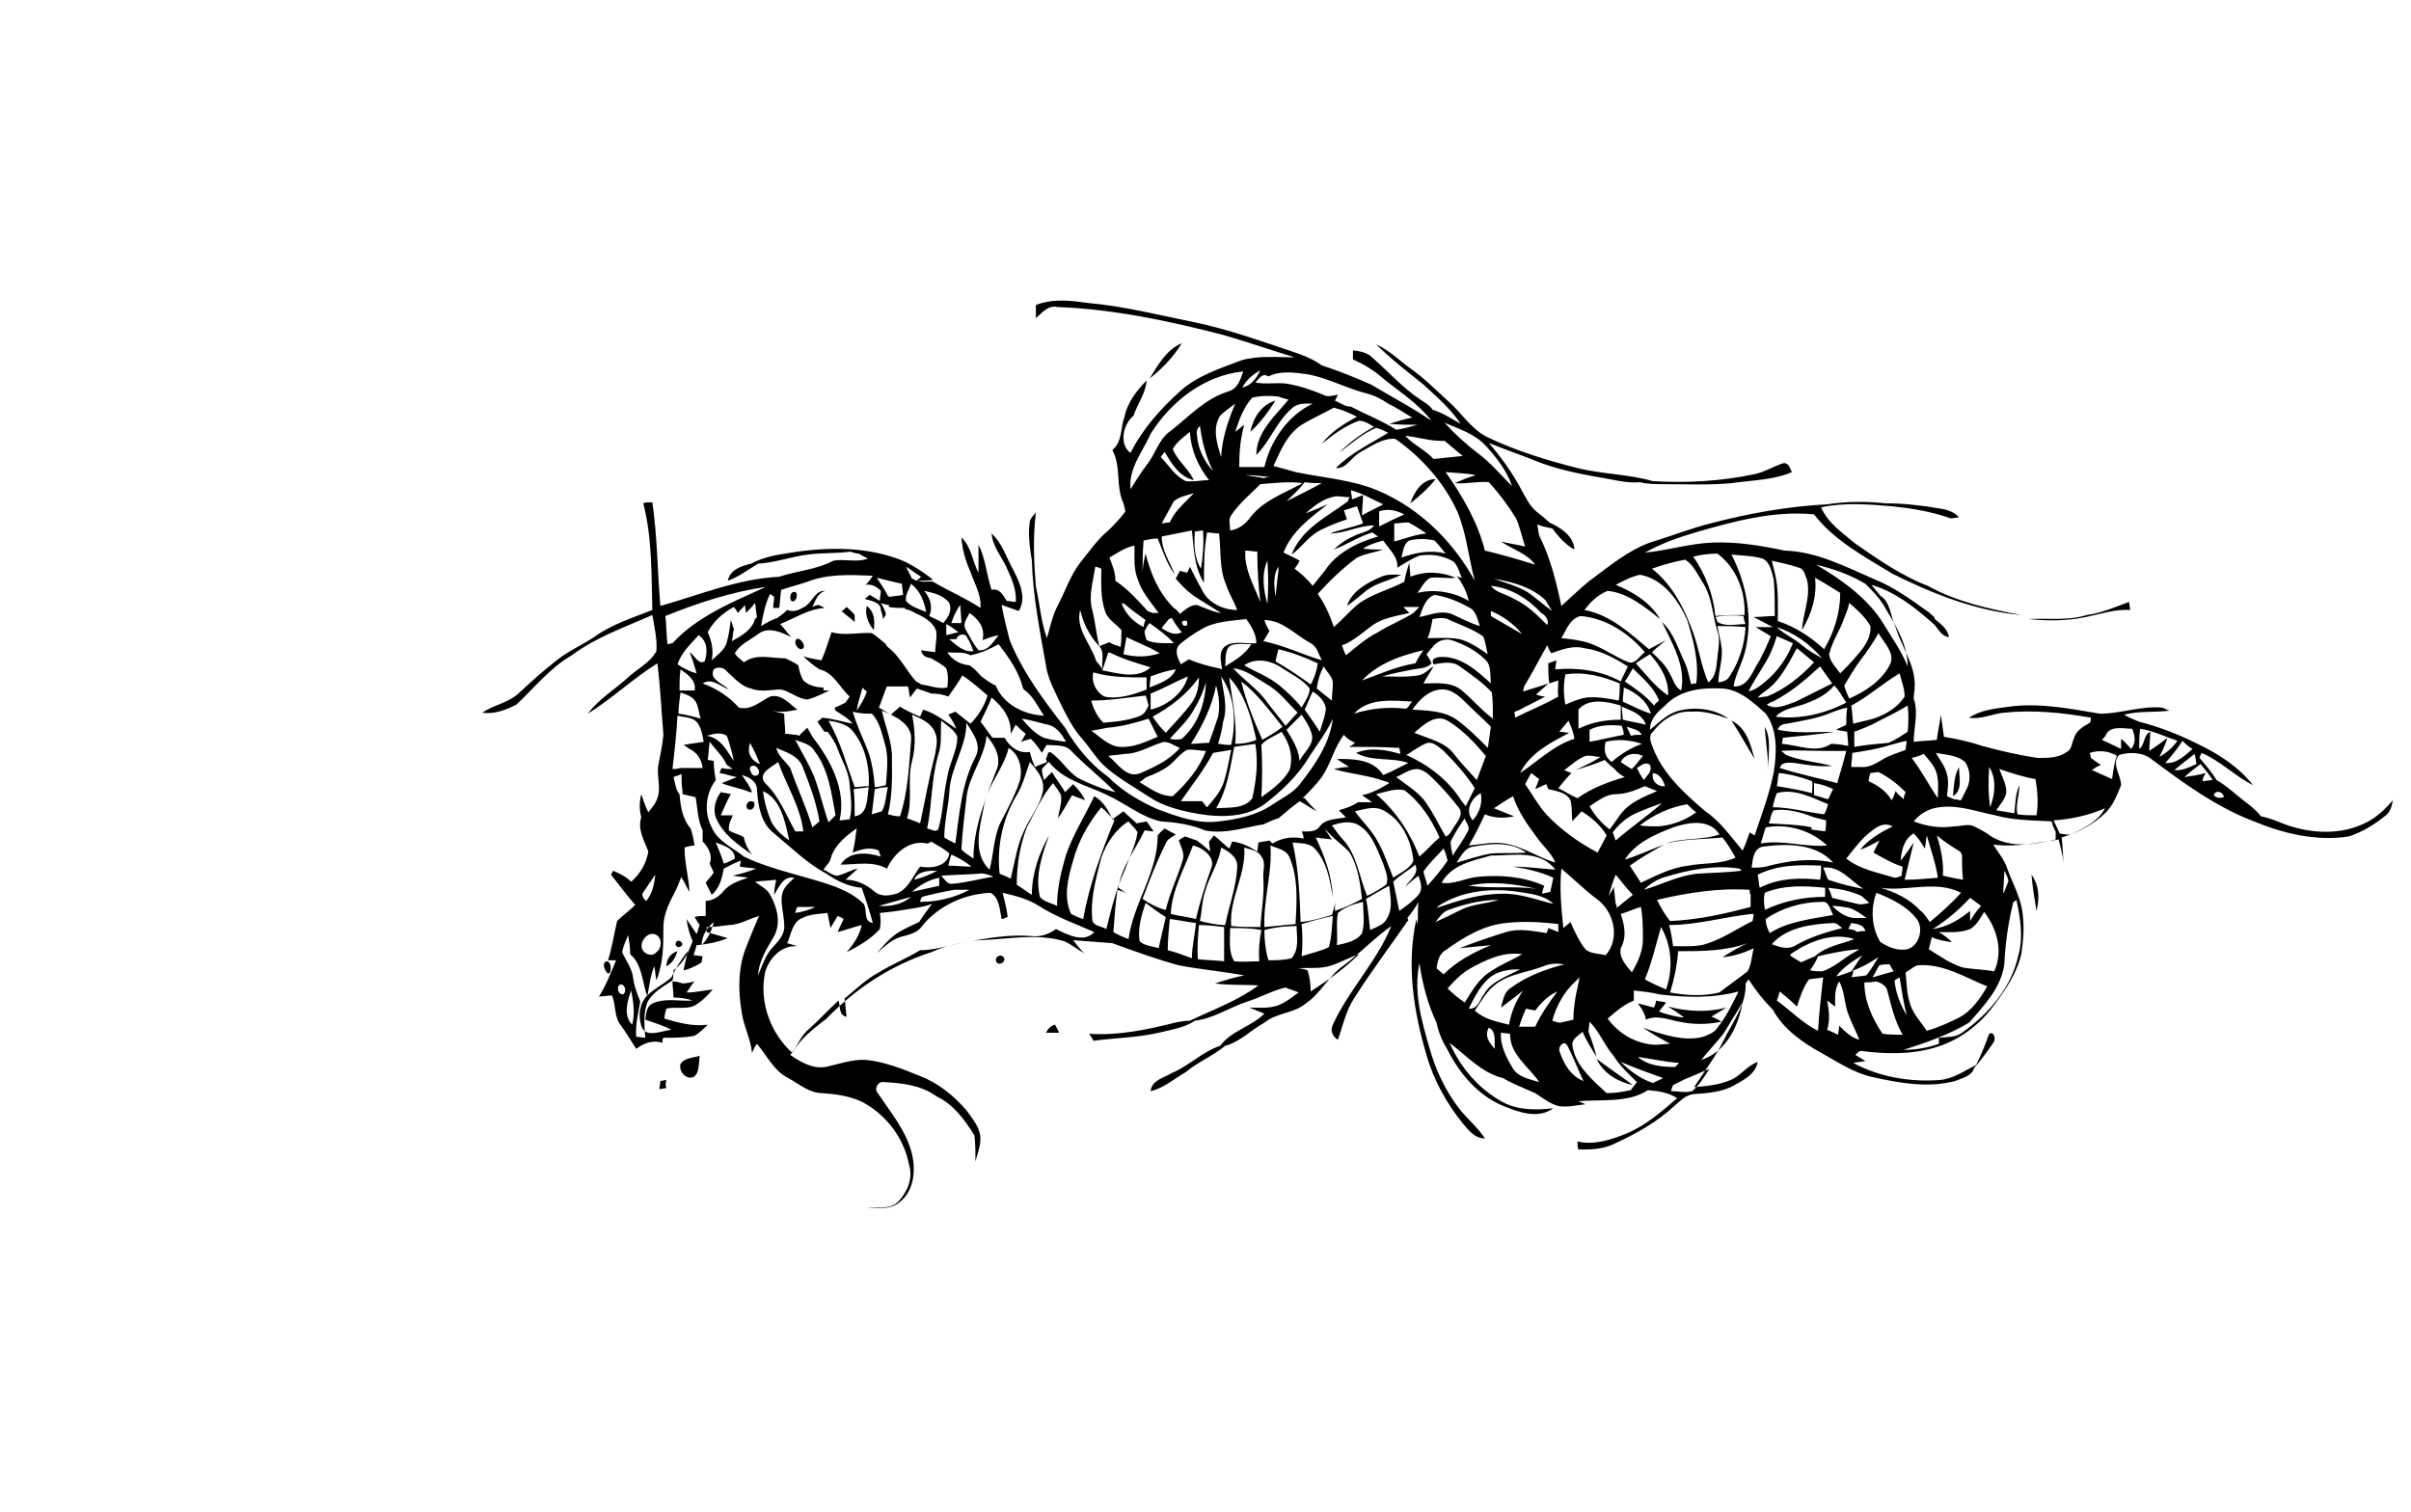 <?xml version="1.0" encoding="utf-8"?>
<!-- Generator: Adobe Illustrator 26.0.3, SVG Export Plug-In . SVG Version: 6.00 Build 0)  -->
<svg version="1.1" id="Слой_1" xmlns="http://www.w3.org/2000/svg" xmlns:xlink="http://www.w3.org/1999/xlink" x="0px" y="0px"
	 viewBox="0 0 239.5 150.2" style="enable-background:new 0 0 239.5 150.2;" xml:space="preserve">
<g>
	<path d="M86.8,62.6c0.1-0.9,0.1-1.8-0.7-2.4C85.9,61,86.2,61.9,86.8,62.6z"/>
	<path d="M99.7,95.1c-0.3-0.4-1,0-0.7,0.5C99.3,96,100,95.5,99.7,95.1z"/>
	<path d="M102.9,30.3c0,0.4,0,0.9,0,1.3c0.6-0.5,1.2-1.3,2.1-1.1c5.6,0.2,11.2,1.4,16.6,2.8c2.4,0.7,4.7,1.5,7,2.2
		c-1.8,0-3.6-0.2-5.3,0.3c-2.1,0.8-4.3,1.5-6,3c-2,1.8-3.8,3.8-5,6.2c-1.2-0.9-0.7-2.9,0.3-3.7c0.4-1.2,1.2-2.2,1.3-3.5
		c-1,1-1.9,2.2-2.2,3.6c-0.4,1.1-0.2,2.5-1.2,3.3c0.9,1.7,0.3,3.6,1.1,5.3c0.1,0.3,0.1,0.5,0.2,0.8c-0.5,0.7-1.1,1.3-1.7,1.9
		c-1.1,0.9-1.9,2.1-2.8,3.2c-1,1.3-1.5,2.9-2.3,4.4c-0.5,1-0.7,2.1-1,3.1c-0.6-1.6-0.7-3.4-1.1-5.1c-0.2-2.5-0.3-4.9,0-7.4
		c-0.2,0.3-0.5,0.5-0.6,0.9c-0.2,1.3,0,2.6,0.2,3.9c0.1,3.5,0.8,7,1.4,10.4c0.2,1.4,0.9,2.6,1.5,3.9c0.6,1.2,1.2,2.4,2.1,3.4
		c0.7,0.8,1.3,1.8,2.1,2.6c1.4,1.3,3.1,2.2,4.6,3.2c1.2,0.8,2.6,1.2,4,1.5c2.4,0.5,5.3,0.7,7.4-0.8c1.7-1.3,3.4-2.9,4.5-4.8
		c0.8-1.2,1.7-2.4,2.3-3.7c-0.3,2.4-1.7,4.5-3.2,6.4c-0.7,1-1.9,1.5-2.9,2.2c-1.5,1-3.4,1.4-5.2,1.6c-2.1,0.3-4.2-0.5-6.1-1.2
		c-1.8-0.8-3.5-1.8-4.9-3.2c-1.8-1.3-3.2-3-4.3-4.9c-2.1-2.7-4.2-5.5-5.5-8.7c-0.3-1.2-0.6-2.3-0.8-3.5c0.6,0.2,1.1,0.4,1.7,0.6
		c0.8-1.3,0.1-2.8-0.5-4c-0.7-1.2-1.1-2.7-2.2-3.7c0.1,1.3,1,2.3,1.5,3.4c0.5,1.1,1,2.2,0.9,3.4c-0.3,0-0.6-0.1-0.9-0.1
		c-0.3-0.5-0.7-1.3-1.5-1.1c-0.5-1.5-0.6-3.1-1.3-4.5c0,0.9,0,1.9,0,2.8c-0.6-1.1-0.7-2.6-1.7-3.5c0.1,1.2,0.4,2.3,0.9,3.4
		c0.4,1.2,1.1,2.3,1,3.6c-1.5-1-3.2-1.7-4.7-2.6c-0.5-0.1-1,0.1-1.5-0.1c0.5,0,1,0,1.5-0.1c-0.9-0.7-1.8-1.3-2.8-1.8
		c-3.5-1.5-7.5-1.5-11.3-0.9c-1.3,0.2-2.7,0.4-4,1.1c-0.9,0.2-2.1,0.6-2.3,1.7c1.1-0.4,2-1.1,3-1.7c1.7-0.1,3.3-0.7,4.9-0.9
		c1.4-0.2,2.9-0.1,4.3-0.3c0.2,0.1,0.6,0.2,0.8,0.2c0.3,0.2,0.6,0.3,0.9,0.5c-1.1,0.4-2.3,0-3.4,0.2c-1.7,0.9-3.6,1-5.4,1.6
		c-4.1,0.2-7.9,1.8-11.8,2.9c-0.3-3.4-0.3-6.9-0.8-10.3c-0.2,0-0.7,0-0.9,0.1c0.9,3.5,0.8,7.1,0.9,10.6c-2,0.8-4,1.4-5.8,2.7
		c-1.2,0.8-2.6,1.4-3.7,2.3c-1.3,1-2.5,2.1-3.7,3.2c-1,1-2.5,1.2-3.7,2c1.2,0.2,2.4-0.3,3.4-0.8c1.8-1.7,3.4-3.7,5.5-4.9
		c2.4-1.8,5.3-2.8,8-4c0.2,1.2,0.5,2.4,0.4,3.6c-0.6,1.1-1.8,1.7-2.7,2.5c-1.4,1.3-3,2.2-4.1,3.7c2.4-1.5,4.5-3.5,6.9-5
		c0.3,2.4,0.4,4.7,0.6,7.1c-0.1,1-0.3,2-0.5,3c-0.2,1.1,0.3,2.2-0.1,3.3c-0.2,0.6-0.6,1-0.9,1.4c-0.3-0.6-0.5-1.2-0.7-1.8
		c-0.2,0.8-0.2,1.5,0,2.3c-0.4,1.2,0.3,2.3,0.7,3.4c-0.2,1.2-0.8,2.2-1.7,3c-0.5-0.5-1.1-0.8-1.8-1.1c0,0.1-0.2,0.3-0.2,0.4
		c0.8,1,1.6,2.1,2.4,3c-0.6,0.6-1.2,1-1.8,1.6c-0.3,1.3-0.5,2.6-0.9,3.9c0.2,0,0.6,0,0.8,0c-0.5,1.2-1,2.5-1.7,3.6
		c0.4,0,0.9-0.1,1.3-0.1c0.4,1,0.2,2.2,0.9,3c0.5,0.7,1,1.5,1.5,2.3c0.8-0.6,1.7-0.9,2.6-0.6c0-0.1,0-0.4,0.1-0.5c1,0,2.1,0,3.1-0.2
		c0.5-0.3,0.9-0.7,1.3-1.1c-1.5,0.2-2.9-0.2-4.3-0.6c0-0.3,0.1-0.7,0.2-1c0.9-0.2,2,0.1,2.8-0.3c0.7-0.4,1.3-1,1.8-1.6
		c-0.9,0.1-1.7,0.3-2.6,0.3c0.3-0.4,0.5-0.8,0.8-1.1c-0.4,0.1-0.8,0.2-1.2,0.2c-0.3-0.1-0.6-0.2-1-0.2c0,0.5,0.1,1,0.1,1.6
		c0.7,0,1.3,0.1,1.9,0.3c-1.3,0.1-2.7-0.3-4,0.3c-0.6,0.3-0.6,1-0.7,1.6c0.9,0.3,1.8,0.6,2.6,1c-1,0.1-2.6,0.9-3-0.4
		c-0.3-1-0.2-2.2,0.6-3c0.7-0.7,1.6-1.1,2.4-1.8c0.4-0.9,1-1.8,1.6-2.6c-0.1,0.7-0.3,1.3-0.4,1.9c0.1,0,0.3-0.1,0.4-0.1
		c0.5-0.2,1-0.4,1.4-0.7c0-0.2,0.1-0.5,0.1-0.6c-0.2,0-0.6-0.1-0.9-0.1c0.1-0.3,0.2-0.7,0.3-1c1.1-0.1,2.1-0.3,3.1-0.7
		c-0.7-0.2-1.4-0.4-2.1-0.6c0-0.1,0-0.4,0-0.5c0.7,0,1.5-0.1,2.2-0.2c0.4,0,0.7-0.1,1.1-0.2c0.6-0.2,1.2-0.5,1.9-0.7
		c-0.4,0.9-0.8,1.9-1.2,2.9c-0.9,2.1-0.9,4.5-0.5,6.8c0.2,1.3,0.9,2.6,1,3.9c0.1-0.2,0.3-0.7,0.5-0.9c1,1.2,1.7,2.7,3.1,3.4
		c1.1,0.6,2.1,1.5,3.4,1.5c1.4,0.1,2.8,0.3,4,0.9c2.4,1.3,4.1,3.6,4.6,6.2c0.4,1.3-0.1,2.6-1,3.6c-0.8,0.9-2,0.6-3.1,0.7
		c1.1,0,2.3,0.2,3.2-0.6c1.5-1.2,1.6-3.4,1.1-5.1c-0.6-2.1-2.1-3.9-3.3-5.7c-0.4-0.4,0-1.2,0.6-1.1c1.8,0.1,3.7,0.3,5.2,1.4
		c1.7,0.8,2.8,2.3,3.8,3.9c0.1,0.9,0.1,1.7,0.1,2.6c0.2-0.9,0.7-1.9,0.4-2.9c-0.2-0.8-0.8-1.5-1.3-2.2c-1.3-1.5-2.8-2.7-4.6-3.4
		c-1.7-0.7-3.5-1.4-5.3-1.6c-1.4-0.1-2.7,0.4-4.1,0.7c-1.3,0.2-2.5-0.5-3.5-1.2c0.7-0.8,1-1.9,1.9-2.6c1-0.9,1.9-1.9,2.9-2.8
		c0.2,0.6,0,1.5,0.8,1.6c-0.1-0.6-0.1-1.2-0.2-1.8c1.1-0.9,2.1-1.9,3.4-2.6c1.3-0.8,2.8-1.4,4.1-2.2c2,0,3.9-0.9,6-1
		c2.8-0.1,5.6-0.7,8.3,0.1c0.7,0.3,1.3,0.8,2,1.2c-0.4-0.4-0.8-0.9-1.1-1.3c1.3,0.1,2.6,0.2,3.9,0.3c2.2,0.8,4.4,1.6,6.6,2.2
		c2.1,0.4,4.3,0.6,6.5,1c-1,0.2-2,0.5-2.9,0.8c1.4,0.2,2.9,0.1,4.3,0.2c-2,1.5-4.5,2.4-6.8,3.5c-0.5,0-1,0.1-1.5,0.2
		c-2.8,0.7-5.6,1.3-8.5,1.1c0.1,0.2,0.3,0.4,0.4,0.7c2.2-0.3,4.3-0.3,6.5-0.8c1.2-0.3,2.6-0.5,3.6-1.2c1.8-0.2,3.4-1.3,5.2-1.9
		c1.3-0.4,2.5-1.1,3.8-1.4c0.4,0.2,0.9,0.3,1.3,0.5c-0.7,0.5-1.3,1-2.1,1.3c-0.9,0.3-1.9,0.2-2.8,0.2c0.5,0.2,1,0.4,1.5,0.6
		c-1.3,1.3-3.3,1.7-4.4,3.2c-1.8,0.6-3.1,2-4.8,2.7c-0.8,0.5-2,0.7-2.1,1.8c1.3-0.3,2.3-1.2,3.5-1.9c1.2-1,2.7-1.6,3.9-2.6
		c1.5-0.4,2.6-1.6,3.9-2.3c1.2-1,2.9-0.9,4.1-1.9c1.5-1,2.3-2.8,3.8-3.8c1.6-1.2,3-2.7,4.7-3.9c-1.4,3.5-4.2,6.3-5.8,9.8
		c-0.3,0.6,0,1.2,0.5,1.5c0.5-1.4,0.8-2.9,1.6-4.1c1.7-2.7,3.6-5.2,5.4-7.8l-0.1-0.2c0.4-0.5,0.8-1,1.1-1.6c-0.1,0.8,0,1.5-0.1,2.3
		c0-0.2-0.1-0.5-0.1-0.6c-1,4.5-0.3,9.1,1,13.5c0.7,2.5,2,4.8,3.6,6.8c0.6,0.7,1.2,1.5,2.2,1.5c-0.7-1.1-1.7-1.9-2.5-2.9
		c-1.4-1.8-2.4-3.9-3-6.1c-0.8-2.7-1.6-5.6-1-8.4c0.3,2,0.8,4,1.7,5.9c0.2,1,0.6,1.9,1.1,2.7c1.2,2.4,3.1,4.6,5.6,5.6
		c1.5,0.6,3.4,1.3,4.9,0.2c-1.7,0.2-3.5,0.2-5-0.6c-2.4-1.3-4.2-3.4-5.3-5.9c1.7,1.3,3.2,3,5.3,3.5c1,0.6,2.1,1,3.2,1.5
		c0.8,0.5,1.5,1.1,2.4,1.3c0.9,0.1,1.8-0.1,2.6-0.2c-0.2-0.1-0.5-0.2-0.7-0.3c2.3-0.2,4.9,0.2,6.9-1.1c1,0.1,2,0.2,2.9,0.8
		c-1.5,1.3-3.1,2.7-5,3.5c-1.5,0.6-3.2,1.2-4.9,0.8c0,0.2,0,0.6,0.1,0.8c1.1,0,2.3,0,3.4-0.5c2.2-1,4.4-2.2,6.2-3.9
		c0.5-0.4,1-1,1.8-1.1c1.4-0.1,2.9-0.2,4.1-0.9c0.9-0.5,2.1-1.1,2.3-2.3c-1.1,0.4-1.7,1.4-2.7,1.8c-1.2,0.5-2.4,0.6-3.6,0.7
		c1-1.6,2.2-3.1,3-4.8c0.9-1.8,2.2-3.5,2.1-5.5c0.1-0.1,0.2-0.3,0.3-0.4c0.7,1.1,1.5,2.1,2.4,3c1.1,2,3,3.3,5,4.4
		c1.6,0.9,3.1,1.9,4.9,2.3c2.7,0.6,5.5,1.1,8.2,0.4c0.7-0.3,1.7-0.5,1.9-1.3c0.7-0.8,1.3-1.6,1.9-2.5c0.3-0.3,0.1-1.2-0.4-0.9
		c-0.4,1.1-0.8,2.1-1.3,3.1c-1.2,0.6-2.3,1.4-3.7,1.5c-2.9,0.2-5.9-0.3-8.5-1.7c0.4-0.1,0.8-0.1,1.2-0.2c-0.3-0.2-0.7-0.4-1-0.6
		c0.1-0.1,0.3-0.3,0.5-0.4c2.4,0.3,4.9,0.4,7.3-0.3c2.5-0.7,4.6-2.3,6.1-4.4c1.1-1.5,2.2-3.1,2.6-5c0.2-1.4,0.3-2.7,0.1-4.1
		c-0.2-1.5-1-2.9-1.5-4.3c-0.3-0.9-0.9-1.6-1.4-2.4c2.2,0.3,4.4-0.2,6.5-0.5c0.2,0.8,0.4,1.6,0.5,2.3c-0.1-0.8-0.1-1.7-0.2-2.5
		c1.6-0.5,3.2-1.3,4.4-2.5c0.7-0.7,1.1-1.7,1.5-2.7c0-1-1-2.1-0.2-3c1-0.3,2.3-0.3,3.2,0.4c3.2,2.4,6.5,4.8,10.2,6.2
		c2.9,1.2,6.2,2,9.4,1.5c1.3-0.4,2.6-1.2,3.7-2.1c0.5-0.4,0.6-1,0.7-1.5c-0.6,0.7-1.3,1.4-2.1,1.9c-2.4,1.5-5.4,1.5-8,0.7
		c-1-0.3-1.9-0.8-3-1c-0.7-0.9-1.7-1.5-2.5-2.2c-0.6-0.5-1.2-1-1.9-1.4c-0.5-0.8-1.1-1.5-1.7-2.2c0-0.1,0.1-0.3,0.2-0.5
		c1.9,0.8,3.3,2.3,5.1,3.2c-1.4-1.8-3.4-3.1-5.5-4.1c-1.8-0.9-3.8-1.7-5.8-2.2c-0.5-0.2-1-0.4-1.5-0.7c1.5-0.4,3-0.2,4.5-0.4
		c-0.2-0.1-0.5-0.2-0.7-0.3c-2.1-0.2-4.1,0.6-6.2,0.6c-3-0.5-6-1.1-9-0.7c-1.4,0.2-2.8,0.3-4,1.1c1.2,0.2,2.3-0.4,3.5-0.5
		c2.9-0.3,5.8,0,8.6,0.5c0,0.1,0,0.4-0.1,0.5c-0.7,0.4-1.4,0.8-1.6,1.6c-0.2,0.4-0.2,1.1-0.7,1.3c-0.8,0.6-1.9,0.6-2.9,0.6
		c-1.9-0.3-3.7-0.7-5.5-1.2c-1.2-0.4-2.5-0.7-3.8-0.9c-0.1-0.7-0.2-1.5-0.3-2.2c-0.1,0.8-0.3,1.6-0.4,2.5c-0.8,0.1-1.6,0.1-2.3,0.2
		c0-1.4,0.5-2.9,0-4.3c0-0.4,0.1-0.8,0.1-1.2c0.1-2.1-1.3-3.9-1.9-5.9c-0.5-1-0.5-2.5-1.5-3.1c-0.3-0.4-0.6-0.7-0.9-1.1
		c2.4,0.7,4.4,2.3,6.3,4c0.4,0.5,0.7,1.1,1.4,1.2c-0.1-0.8-0.8-1.3-1.4-1.8c0-0.3-0.4-0.4-0.5-0.6c-1.8-1.3-3.6-2.6-5.6-3.4
		c-2.8-1.2-5.6-2.7-8.8-2.8c-2.4-0.5-4.8-0.9-7.2-0.8c-2.3,0.1-4.5,0.8-6.7,1c1.6-0.9,3.3-1.5,5-2c3.8-1.1,7.8-2.2,11.8-1.8
		c2,2.6,5,4.2,7.8,5.9c4,2,8.3,3.7,12.8,4.1c-3.2-0.6-6.4-1.3-9.3-2.9c-2.6-1-4.9-2.6-7.2-4.2c-1.3-1.1-2.7-2-3.4-3.6
		c2.3-0.5,4.8-0.3,7.1-0.1c1.9,0.2,3.7,0.5,5.5,1.1c0.3,0.2,0.7,0,1.1,0c-0.5-0.6-1.3-0.8-2-0.9c-1.8-0.3-3.5-0.5-5.3-0.5
		c-1.9-0.2-3.9-0.2-5.8,0.1c-3.9,0.2-7.8,0.9-11.6,1.9c-2,0.5-4,1.3-6,1.9c-2.2,0.8-4.1,2.4-6,3.8c-1,0.8-1.9,1.7-2.8,2.5
		c-0.5-2.4-1.1-4.8-2.2-7c-0.1-0.4-0.1-0.7-0.2-1.1c0.5,0.2,1,0.3,1.5,0.4c0.6,0.8,1.3,1.6,2.2,2.1c-0.1-1.4-1.4-2.2-2.5-2.7
		c-0.4-0.4-0.8-0.7-1.3-1.1c-0.7-0.6-1.1-1.5-1.5-2.2c-0.9-1.7-2-3.2-3.2-4.6c1.7,0.7,3.5,1.3,5.2,2c2.2,0.8,4.5,1.2,6.8,1.6
		c1,0.2,2,0.4,3,0.3c0.8,0.2,1.6,0.2,2.4,0.2c2.2,0,4.5,0.1,6.7-0.1c2-0.3,4.2-0.3,6-1.1c-0.2-0.4-0.3-0.9-0.8-0.9
		c-1,0.3-1.9,0.9-2.9,1.1c-3.3,0.7-6.7,0.9-10.1,0.7c-2.4-0.7-5.1-0.7-7.5-1.3c-3.1-0.8-6.1-1.7-9-3.1c-1.6-0.8-2.6-2.5-3.9-3.6
		c-1.2-1.1-2.4-2.3-3.7-3.2c-1.1-0.8-2.1-1.8-3.4-2.4c1.5,1.5,3.1,2.7,4.7,4c1.3,1.2,2.7,2.4,3.7,3.9c-0.9-0.5-1.8-1.1-2.8-1.4
		c-0.3-0.5-0.8-0.7-1.2-1c-1.8-1.2-3.2-2.8-4.8-4.2c-0.5-0.5-1.2-0.6-1.9-0.7c0,0.2,0,0.7,0,0.9c1.1,0.5,2.1,1.1,3,1.9
		c1.6,1.3,3.5,2.5,4.8,4.2c-1.9-1.3-4-2.4-6-3.6c-1.6-0.7-3.3-1.4-4.9-1.9c-0.8-0.6-1.8-1-2.7-1.3c-3.3-1.1-6.6-2.3-10-3
		c-3.5-0.7-7-1.6-10.5-1.9C106.6,29.9,104.7,29.6,102.9,30.3z M114.3,43.1c2-3.2,5.3-5.8,9.2-6.2c-0.3,0.8-0.5,1.7-1.5,2
		c-2.3,0.7-3.9,2.5-5.7,3.9c-1.2,0.8-1.5,2.3-2.4,3.4c-0.6,0.8-1.1,1.6-1.6,2.4C112.1,46.5,113.5,44.9,114.3,43.1z M135,41.8
		c0.6,0,1.1,0.4,1.5,0.6c-1.3,0.7-2.5,1.6-3.5,2.6c1.2-0.9,2.3-1.9,3.7-2.5c0.4,0.1,0.8,0.3,1.2,0.5c-1.8,1.1-3.7,2-5.2,3.5
		c1,0.1,1.5-1,2.3-1.5c1.1-0.6,2.3-1.5,3.6-1.4c2.6,1.8,4.9,4.4,6.2,7.3c0.9,2.2,1.1,4.6,1.7,6.8c-2.3-4.2-6-7.7-10.5-9.3
		c-2.4-0.8-4.9-1-7.3-1.5c-0.7-0.2-1.4-0.4-2.2-0.6c0.7-1.5,1.3-3.1,2.8-4.1c1-0.6,2.1-1.1,3.2-1.7c0.8,0.2,1.5,0.5,2.3,0.9
		c-1.3,0.7-2.6,1.5-3.5,2.7C132.4,43.2,133.6,42.3,135,41.8z M147.9,47.9c1,1.1,1.9,2.3,2.7,3.6c0.4,0.9,0.6,1.9,0.9,2.8
		c-0.8-0.2-1.6-0.3-2.4-0.5c1.2,0.8,2.6,1.2,3.4,2.3c-1.6-0.5-3.3-1-5-1.4c-0.7-2.8-2.2-5.4-3.9-7.8c1,0.1,2,0.1,3,0.3
		c-0.7,0.2-1.4,0.5-2.1,0.8C145.7,48.1,146.8,47.8,147.9,47.9z M173.3,64.9c0.9-3.3,0.2-6.9-1.3-9.8c1,0.1,2.1,0.1,3.1,0.4
		c0.8,0.4,0.9,1.4,1.1,2.1c0.1,1.2,0.1,2.4,0.1,3.6c-0.7,0-1.4,0.1-2.1,0.1c0.6,0.3,1.3,0.7,1.9,1c-0.6,0-1.1,0-1.7,0
		c0.5,0.3,1,0.6,1.5,0.9c-0.3,0.8-0.7,1.6-1.1,2.4c-0.7,1-1.1,2.7-2.6,2.6C172.4,67,173,66,173.3,64.9z M170.7,67.8
		c0-1.2,0.5-2.4,0.3-3.6c-0.1-0.7-0.3-1.4-0.4-2c0.9,0,1.8,0,2.8,0.1c-0.1,1.7-0.6,3.4-1.6,4.9C171.6,67.6,171.2,67.7,170.7,67.8z
		 M170.6,61.8c0-0.1-0.1-0.3-0.2-0.5c0.9-0.2,1.9-0.2,2.8-0.1c0,0.2,0.1,0.6,0.2,0.8C172.5,62,171.5,62.3,170.6,61.8z M180.3,57.4
		c0.9,0.5,1.7,1,2.5,1.5c0,2-0.6,3.9-1.6,5.6c-1.3-1.2-2.8-2.2-4.6-2.8c0-1.6,0.1-3.2-0.3-4.8c-0.1-0.4-0.2-0.8-0.3-1.2
		c0.9,0.2,1.8,0.4,2.7,0.7c0.5,0.1,0.6,0.7,0.8,1.2c0.4,1.7-0.4,3.3-0.5,5C180,60.9,180.5,59.2,180.3,57.4z M183.7,59.9
		c0.8,0.7,1.6,1.4,2.1,2.3c0.1,1.2-0.7,2.2-1.4,3c-0.5,0.6-1,1.1-1.6,1.7c-0.4-0.6-1-1.1-1.1-1.9c0.3-1.3,1.1-2.4,1.5-3.6
		C183.4,60.9,183.6,60.4,183.7,59.9z M183.7,69.4c-0.2-0.4-0.4-0.9-0.5-1.3c0.5-0.8,1-1.7,1.6-2.5c0.7-0.9,1.3-1.8,1.8-2.7
		c0.5,0.9,1.6,1.9,1.2,3C187,67.6,185.3,68.7,183.7,69.4z M200.1,80.8c-0.6-0.1-1.2-0.2-1.8-0.3c0.4-0.6,0.9-1.1,1-1.8
		c0-0.8-0.4-1.5-0.7-2.3c1.2,0.4,2.4,0.8,3.6,1c0.2,1.2,0.3,2.4,0.1,3.6c-0.6,0-1.3,0-1.9-0.1c-0.2-0.9,0.2-1.9,0.2-2.9
		C200.2,78.9,200.2,79.8,200.1,80.8z M194.7,84.6c0.1,0.1,0.2,0.3,0.2,0.4c0,0.8,0,1.6,0.1,2.4c-0.1,0-0.4-0.1-0.6-0.1
		c-0.5-0.1-0.9-0.2-1.4-0.3c0.1-1.3-0.2-2.7-0.6-4C193.1,83.6,193.9,84.1,194.7,84.6z M182.7,97.5c0.6,1.1,0.5,2.4,1,3.5
		c0.3,0.8,0.7,1.5,1,2.3c-0.8-0.2-1.4-0.8-2-1.4c0,0.2-0.1,0.7-0.1,0.9c-0.4-0.2-0.7-0.3-1.1-0.5c0.3-0.9,0.2-1.9,0-2.9
		c0.3,0.2,0.5,0.4,0.8,0.6C182.3,99.2,182.2,98.3,182.7,97.5z M152.9,107.5c-1-0.3-2.2-0.5-2.7-1.5c-0.6-1-1.2-2.2-1.1-3.4
		c0.2,0,0.7,0.1,0.9,0.1C150,104.8,151.8,105.9,152.9,107.5z M155.7,103.9c0.6,1.1,1,2.3,1.6,3.5c-1.3-0.5-2-1.8-2.4-3
		C154.8,103.9,155.4,103.3,155.7,103.9z M148.5,104.2c-0.5-0.5-1.1-1.3-0.6-2.1C148.7,102.5,148.4,103.5,148.5,104.2z M154.7,98.5
		c-0.8,1.1-1.6,2.2-2.2,3.5c-0.5,0-1.1,0-1.6,0c0.2-0.6,0.4-1.2,0.7-1.8c0.3,0.1,0.6,0.1,0.9,0.2C153.1,99.6,153.8,98.9,154.7,98.5z
		 M154.2,101.4c0.4-1.5,1.2-2.9,2.3-3.9c0.1-0.1,0.3-0.3,0.4-0.4c-0.1,0.7-0.3,1.4-0.4,2c-0.1,0.7-0.2,1.3-0.2,2v0.2
		c-0.4,0.1-0.9,0.2-1.3,0.3C154.7,101.6,154.5,101.5,154.2,101.4z M143.9,90.4c1.6-0.6,3.3-1,5-1c-1.3,0.4-2.6,0.4-3.8,1
		c-0.8,0.4-1.6,0.8-2.5,1.2C143,91.1,143.3,90.6,143.9,90.4z M119.7,88.6c0.4-1.5,1.4-2.9,1.6-4.4c0.8,0.4,1.7,1,1.6,2
		c-0.1,1.9-0.8,3.8-1.2,5.7c-0.8,0-1.7-0.2-2.5-0.4C119.4,90.5,119.4,89.5,119.7,88.6z M118.8,91.3c-0.8-0.2-1.7-0.3-2.5-0.5
		c0.1-2.4,1.4-4.6,2.2-6.8c1,0.2,2.3,1.2,1.8,2.3C119.7,88,119.2,89.6,118.8,91.3z M123.6,84.2c0.6,0.2,1.4,0.3,1.7,0.9
		c0.5,0.6,0.1,1.5,0.2,2.2c0.1,1.6-0.2,3.2-0.3,4.8c-1,0-2,0-2.9-0.1C122.1,89.2,123.8,86.9,123.6,84.2z M126.2,84
		c0.7,0.3,1.6,0.4,1.9,1.2c0.9,2.1,0.7,4.4,0.6,6.6c-1,0.1-2.1,0.2-3.1,0.3C125.5,89.3,126.4,86.7,126.2,84z M130.7,83.2
		c0.5,0.1,1,0.1,1.6,0.2c-0.2-0.3-0.5-0.7-0.7-1.1c0.7,0.9,1.6,1.5,2.4,2.3c0.9,1.4,1.1,3.1,1.3,4.7c-0.9,0.5-1.8,0.9-2.7,1.2
		c0-0.3,0-0.9,0.1-1.2c-0.1,0.5-0.2,1.1-0.4,1.6c-1,0.3-2,0.6-3.1,0.7c-0.1-2.7-0.2-5.3-0.8-7.9c0.7,0.1,1.5,0,2.1,0.5
		c1.3,1.3,1.6,3.2,1.9,4.9C132.3,87,131.6,85.1,130.7,83.2z M128.8,92c0,1,0.3,2.3-0.5,3.2c-0.8,0.2-1.5,0.2-2.3,0.2
		c-0.3-1-0.4-2-0.4-3C126.7,92.1,127.8,92,128.8,92z M129.3,91.8c1-0.3,2.1-0.6,3.1-0.8c-0.1,1-0.1,2.1-0.4,3.1
		c-0.8,0.4-1.8,0.6-2.7,0.9C129.4,94,129.4,92.9,129.3,91.8z M132.9,90.7c0.7-0.6,1.6-0.9,2.5-1.1c0,1,0.2,2.1-0.1,3.1
		c-0.5,0.8-1.6,1-2.5,1.2C132.9,92.9,132.7,91.8,132.9,90.7z M136.1,92.4c-0.1-1-0.2-2.1-0.4-3.1c0.7-0.4,1.5-0.9,2.3-1.3
		c0.1,1,0.4,2.2-0.2,3.2C137.5,91.9,136.7,92.1,136.1,92.4z M135.8,89c-0.8-1.9-1-4.1-2.4-5.6c-0.4-0.4-0.7-0.9-1.1-1.4
		c0.9-0.3,1.9-0.5,2.7,0c1.3,0.8,1.8,2.4,2.4,3.8c0.2,0.7,0.6,1.4,0.3,2.1C137.1,88.3,136.5,88.7,135.8,89z M136.8,83.5
		c-0.6-1.1-1.5-1.9-2.2-2.9c0.9-0.2,1.8-0.5,2.6-0.2c2,0.9,3,3.1,3.2,5.1c-0.3,0.8-1.3,1.2-2,1.7C137.9,86,137.5,84.7,136.8,83.5z
		 M136.7,78.9c0.9-0.2,1.8-0.6,2.8-0.4c1.6,1.2,2.7,2.9,3.5,4.7c-0.7,0.6-1.3,1.3-2,1.9C140.1,82.8,138.7,80.6,136.7,78.9z
		 M117.3,79.6c1.1-1.6,2.3-3.1,3.2-4.8c0.6-0.1,1.2-0.2,1.8-0.3c-0.2,1-0.4,2.1-0.7,3.1c-0.3,1-1,1.8-1.7,2.6
		c-0.2-0.2-0.3-0.4-0.5-0.6C118.7,79.6,118,79.6,117.3,79.6z M121.9,74c-0.3,0-0.6-0.1-0.9-0.1c0.2-0.7,0.4-1.4,0.5-2.2
		c0.5-1.5,0-3-0.2-4.5c1.4,2,1.5,4.6,1,6.8L121.9,74z M107.3,60.6c0.3,1.3,0.9,2.5,1.8,3.5c0.7,0.6,0.3,1.6,0.4,2.4
		c-0.1-0.2-0.4-0.6-0.6-0.8C108.4,64,106.8,62.5,107.3,60.6z M110.4,64.9c1.2,0.6,2.6,1,3.9,1.4c-1.3,1.2-3.2,0.6-4.8,0.3
		c0.2-0.6,0.4-1.2,0.6-1.8L110.4,64.9z M113.8,61.6c-0.1,0.2-0.2,0.5-0.2,0.7c-1-0.5-1.8-1.3-2.2-2.4l0.3,0.1
		C112.4,60.6,113.1,61.1,113.8,61.6z M113.5,57c0-1.1,0-2.2,0.1-3.3c0.5-0.1,0.9-0.2,1.4-0.2c0.5,1.2,0.9,2.5,1.7,3.6
		c-0.5-1.3-1.3-2.4-1.3-3.8c1-0.2,2-0.4,3-0.6c0.2,1.8,0.2,3.6,1.2,5.2c0-1.7,0-3.3,0.3-5c0.4,0,0.8,0.1,1.2,0.1
		c0.2,1.7,0,3.5,0.7,5.1c0.3,0.9,0.8,1.7,1.1,2.5c-1.4,0-2.9-0.7-3.5-2c-0.4-0.7-0.8-1.5-1.2-2.3c-0.1,0.2-0.2,0.5-0.3,0.6
		c-0.2-0.1-0.5-0.1-0.7-0.2c-0.1,0.3-0.3,0.5-0.4,0.8c0.6,0.7,1.3,1.4,2.1,1.9c0.8,0.5,1.6,1,2.4,1.5c-0.8-0.1-1.6-0.5-2.4-0.8
		c-0.7,0-1.2,0.5-1.7,0.9c-0.1-0.2-0.4-0.5-0.6-0.6c-1.5-1.5-2.3-3.4-2.8-5.4C113.6,55.8,113.5,56.4,113.5,57z M139.2,55.4
		c0.2-0.6,0.2-1.4,0.8-1.7c0.8-0.2,1.7-0.2,2.5,0c0.4,0.4,0.7,0.8,1.1,1.3C142.1,54.6,140.6,54.9,139.2,55.4z M145.9,59.7
		c-1.5-0.9-3.4-1.2-5.1-0.8c0.4-0.5,0.7-1.2,1.3-1.5c0.8-0.1,1.7,0.1,2.5,0c-1.4-0.6-3-0.7-4.5-0.1c0-0.5-0.1-0.9-0.1-1.4
		c-0.2,0.6-0.4,1.3-0.5,1.9c-1.5,0.8-3.3,1.2-4.7,2.3c-0.8,0.7-1.5,1.5-2.3,2.2c-0.4-1.2-0.9-2.3-1.6-3.3c1.2-1.3,2.4-2.5,3.9-3.6
		c0.8-0.4,1.7-0.5,2.6-0.8c-0.7,0-1.3,0-2-0.1c0.6-0.4,1.3-0.6,2-0.8c0.6,0.9,1.5,1.6,1.4,2.7c0.7-0.4,1.4-0.9,2.2-1.2
		c1.2-0.2,2.4,0,3.4,0.6c0.4,0.4,0.6,1.1,0.8,1.6c-0.1,0-0.4-0.1-0.5-0.2C145.3,58,145.7,58.8,145.9,59.7z M157.4,64.4
		c1.6,0.2,3,1,4.3,1.8c-0.2,0.5-0.5,1-0.7,1.5c-2-1.1-4.3-1.4-6.5-1.2c0-0.3,0.1-0.6,0.1-0.9c-0.3,0.1-0.5,0.2-0.8,0.3
		c0,0.7,0,1.3,0.1,2c0.3-0.1,0.6-0.2,0.9-0.3c0,0.5-0.1,1.1,0,1.6c-1.4,0.8-2.9,1.4-4.3,2.1c0-0.1,0-0.4-0.1-0.5
		c0.1-0.1,0.3-0.2,0.4-0.2c0.9-0.5,1.8-0.9,2.7-1.4c-0.2,0-0.7-0.1-0.9-0.2c0.4-0.4,0.8-0.7,1.2-1.1c-0.8,0.3-1.6,0.5-2.5,0.8
		c0-0.1,0.1-0.4,0.1-0.5c0.8-1.3,1.5-2.7,2.3-4.1c0.1,0.3,0.2,0.5,0.4,0.8C155.2,64.5,156.3,64.1,157.4,64.4z M161.3,73
		c-1.1,0.2-2.3,0.5-3.4,0.7c0-0.3,0-0.6,0-0.9v-0.3c1-0.5,2.1-0.5,3.2-0.4C161.2,72.4,161.3,72.7,161.3,73z M161.6,72.2
		c0.6,0.2,1.2,0.3,1.5,0.8c-0.4,0-0.8,0-1.1,0.1C161.9,72.8,161.7,72.5,161.6,72.2z M171.1,83.2c0.5,0.6,0.9,1.3,1.3,2
		c-1.5,0.7-3.1,0.5-4.7,0.8c-1.7,0.2-3.2,1-4.7,1.7c-0.4-0.6-0.7-1.1-1.1-1.7c1.1-0.8,2.2-1.4,3.4-2.1c-1.3,0.5-2.6,1.1-3.9,1.5
		c1.1-1.7,3-2.5,4.8-3.2c1.5-0.5,3.6-0.9,4.6,0.7c-1.7,0.6-3.6,0.3-5.3,0.9C167.5,83.3,169.3,83.4,171.1,83.2z M174.9,83.8
		c0.2-0.5,0.3-1.1,0.5-1.6c2.2-0.4,4.5,0.3,6.1,1.8C179.3,84.2,177.1,83.4,174.9,83.8z M189.3,78.7c-0.1,0.2-0.2,0.5-0.2,0.7
		c-0.3-0.3-0.6-0.5-0.8-0.8c-0.1,0.3-0.2,0.6-0.4,0.9c-0.5-0.9-1.4-1.5-2.3-1.9c0.1-0.3,0.1-0.6,0.2-0.8c0.3,0,0.5-0.1,0.8-0.1
		C187.6,77.2,188.5,77.9,189.3,78.7z M189.9,75.3c0.4-0.1,0.8-0.2,1.2-0.4c0.5,0.6,1.1,1.2,1.3,2s0.1,1.6,0.1,2.4
		C191.6,78,190.9,76.6,189.9,75.3z M186.7,83.5c-0.2,0.4-0.4,0.8-0.6,1.2c0.9,0.5,1.9,1.1,2.9,1.4c0,0.3-0.1,0.6-0.1,0.9
		c-0.2,0.1-0.5,0.2-0.7,0.2c-1.6-0.5-3.4-0.8-4.8-1.9c0.8-1,1.6-2.1,2.6-2.8c0.6-0.5,1.3-0.8,2-0.4c-1.2,0.6-2.4,1.3-3.2,2.3
		C185.5,84.2,186.1,83.8,186.7,83.5z M194.8,88.7c-0.9,1-2,2-3.1,2.9c-0.3-0.4-0.5-0.8-0.9-1.1c-1.1-1.2-2.6-1.9-4-2.3
		C189.4,88.6,192.3,87.4,194.8,88.7z M195.7,91.5c0-0.3,0-0.7,0-1c-1.1,0.9-2.3,1.6-3.7,1.8c1.4-0.9,2.6-1.9,3.7-3.1
		c0.4,0.3,0.7,0.5,1.1,0.8C196.4,90.4,196,91,195.7,91.5z M188.7,97.1c0.2,1.3,0.4,2.5,0.7,3.8c-0.6-1.1-1.1-2.2-1.2-3.5
		C188.2,97.4,188.5,97.2,188.7,97.1z M187.5,98.5c0.4,1.5,0.7,2.9,1.5,4.3c-0.7,0-1.3,0-2-0.1c-1-1.5-1.8-3.2-1.8-5.1
		c0.3,0,0.8,0,1.1-0.1C186.8,97.6,187.4,97.9,187.5,98.5z M144.1,83.6c0.4-0.8,0.9-1.6,1.4-2.3c0.1,0.4,0.6,0.9,0.3,1.3
		c-0.4,0.8-1,1.6-1.5,2.4C144.2,84.5,144.1,84,144.1,83.6z M134.5,70.9c1.5-1.6,3.8-1.3,5.8-1.2c-0.3,0.2-0.4,0.8-0.8,0.7
		C137.8,70.2,136.1,70.4,134.5,70.9z M108.6,66.8c1.7,0.5,3.5,0.5,5.3,0.5c0,0.4,0,0.8,0,1.2c-1.3,0.5-2.8,1-4.2,0.7
		C108.8,68.7,108.4,67.7,108.6,66.8z M113.8,69.1c0.1,0.2,0.2,0.7,0.3,1c-0.2,0.4-0.4,0.8-0.8,1c-1.2,0.5-2.5,0.6-3.7,0.7
		c-0.6-0.6-1-1.4-1.2-2.2C110.2,69.6,112,69.3,113.8,69.1z M119.1,67.3c0,0.9-0.2,1.8-0.7,2.5c-0.8,1.1-1.7,2-2.6,3
		c-0.5-0.5-0.9-1-1.3-1.6C116.3,70.2,117.9,69,119.1,67.3z M114.3,70.5c0-0.3,0-0.6,0-0.9c0-0.2,0-0.5,0-0.7
		c1.3-0.5,2.5-1.2,3.7-1.7C117.6,68.8,116,70.1,114.3,70.5z M114.2,68.3c0-0.4,0.1-0.8,0.1-1.1c0.8-0.3,1.7-0.6,2.5-0.7
		C116.4,67.5,115.2,67.9,114.2,68.3z M121.1,66.4c-1-0.2-2.1-0.5-3-0.9c-0.3,0.2-0.5,0.3-0.8,0.5c-0.3-0.6-0.7-1.4-0.1-2
		c0.6-0.5,1.3-1,2-1.4c1.4-0.9,3.1-0.9,4.6-1.1c0.5,0.7,1,1.5,1,2.4c-1,0.1-2.2-0.3-3.1,0.3c-0.7,0.6-0.4,1.5-0.3,2.3L121.1,66.4z
		 M119.3,56.5c-0.7-1.1-0.7-2.5-0.6-3.7c0.2,0,0.6-0.1,0.8-0.1C119.6,54,119.5,55.3,119.3,56.5z M122.3,51.2
		c0.8-1.2,1.9-2.1,2.9-3.1c1.4-0.1,2.8-0.3,4.2-0.1c-1.8,1-3.9,1.7-5.2,3.4c-0.5,0.7-1.2,1.2-2,1.3C122.2,52.2,122,51.6,122.3,51.2z
		 M131.3,52.6c0.8-0.4,1.6-0.7,2.5-1c-0.1-0.3-0.2-0.6-0.3-0.9c0.4-0.1,0.9-0.3,1.3-0.4c0.2,0.6,0.4,1.1,0.6,1.7
		c-1.1,0.4-2.2,0.6-3.3,1c1.5,0,2.9-0.8,4.4-0.8c-0.5,0.7-1.4,0.7-2.1,1.1c-0.7,0.3-1.4,0.8-1.9,1.3c1.3-0.5,2.5-1.3,3.8-1.7
		c0.2,0.1,0.4,0.3,0.6,0.4c-2.1,0.6-4.1,1.6-5.3,3.4c-0.4,0.5-0.8,1-1.2,1.5c-0.5-0.6-1.1-1.2-1.8-1.7c0.2-0.3,0.4-0.5,0.5-0.8
		c-0.5-0.3-1-0.5-1.6-0.8c0.8-2.1,2.7-3.5,4.4-4.8c-0.7,0.3-1.4,0.6-2.2,0.9c0.9-0.8,1.8-1.5,3-1.7c0.5,0,0.9,0.1,1.4,0.1
		c-0.1,0.1-0.2,0.3-0.2,0.4c-2,1.5-4.6,2.7-5.6,5.3C129.3,54.4,130,53.2,131.3,52.6z M123.7,54.7c0.4,0,0.8,0.1,1.2,0.1V55
		c0,1.6,0.1,3.2,0.3,4.8c-0.6-1.5-1.4-2.9-1.5-4.5C123.7,55.1,123.7,54.8,123.7,54.7z M127,56.6c-0.1,0.9-0.2,1.8-0.3,2.7
		c-0.1-1-0.3-2.1,0.3-3V56.6z M125.9,55.7c0.1,1.4,0.1,2.9,0,4.3C125.5,58.6,125.3,57,125.9,55.7z M125.5,63.7
		c0.2-0.3,0.4-0.7,0.6-1c-0.2-0.4-0.4-0.7-0.5-1.1c1.8,0,3.1,1.5,4.6,2.3c0.6,0.3,0.8,1.1,1.1,1.7C129.3,65,127.5,64.1,125.5,63.7z
		 M117.9,61.7c0.1,0.4,0,0.6-0.4,0.4C117.3,61.7,117.5,61.6,117.9,61.7z M122.3,64.1c0.6-0.2,1.3-0.1,2-0.1c-0.6,1-1.6,1.6-2.6,2.2
		C121.8,65.5,121.6,64.5,122.3,64.1z M127,64.5c1.3,0.3,2.6,0.8,3.9,1.4c-0.1,0.7-0.3,1.4-0.7,2.1c-1.1-0.8-2.3-1.6-3.5-2.3
		C126.8,65.2,126.9,64.9,127,64.5z M133.3,64.1l0.3-0.1c0.9-0.4,1.7-1.1,2.5-1.7c1.1-0.9,2.6-1.1,3.9-1.4c-0.2-0.2-0.4-0.4-0.6-0.6
		c0.5,0,1.1,0,1.6,0c-0.2,0.2-0.4,0.4-0.6,0.6c-1.1,0.7-2.4,1.2-3.5,1.9c-1.2,0.6-2.2,1.5-3.2,2.3C133.5,64.7,133.4,64.4,133.3,64.1
		z M157.6,69.3c-0.7,0.1-1.4,0.4-2.1,0.7c-0.2-1-0.2-2,0-3c1.9-0.3,3.7,0.2,5.4,0.9c0,0.6,0,1.1-0.1,1.7
		C159.8,69.4,158.7,69.2,157.6,69.3z M161.4,77.2c-1.7,0.5-3.3,1.1-4.7,2.1c-0.7-0.3-1.3-0.7-1.9-1c0.4-0.5,0.8-1,1.3-1.5
		c-0.2-0.1-0.6-0.2-0.7-0.3c0.7-0.5,1.3-1.1,2.1-1.4c0.5-0.1,1,0.1,1.5,0.1c-0.8,0.5-1.6,0.9-2.5,1.3c1-0.3,2-0.6,2.9-1
		c0.3,0.3,0.6,0.6,1,0.9C160.6,76.7,161,77,161.4,77.2z M157.1,80.6c1,0.6,1.9,1.4,2.5,2.4c-0.3,0.6-0.6,1.1-0.9,1.7
		c-1.9-1-3.7-2.3-5.1-3.8c-0.8-0.9-1.4-2-2.1-3c0.2-0.4,0.4-0.7,0.6-1.1c0.3,0.2,0.5,0.4,0.8,0.6c-0.1,0.3-0.3,0.7-0.4,1
		c0.4-0.2,0.7-0.3,1.1-0.5c0.1,0.2,0.1,0.3,0.2,0.5c0.8,0.2,1.8,0.3,2.2,1.1c0.2,0.7,0.1,1.4,0.2,2.1
		C156.4,81.3,156.8,81,157.1,80.6z M162.5,80.8c0.9-0.4,1.7-0.7,2.6-1c-1.5,1.3-3.1,2.4-4.6,3.7c-0.1-0.2-0.2-0.6-0.3-0.8
		C160.8,81.9,161.6,81.2,162.5,80.8z M172.8,86.3l0.2,0.2c-1.5,0.2-3,0.2-4.4,0.3c-1.9,0.2-3.6,1.1-5.3,1.6c0.6-0.6,1.4-1.1,2.2-1.3
		C167.8,86.4,170.4,85.9,172.8,86.3z M175,88.1l-0.2,0.1c-0.1-0.4-0.1-0.9-0.2-1.3c2-1,4.2-1,6.3-0.9c0,0.5,0,0.9-0.1,1.4
		C178.9,87.2,176.9,87.2,175,88.1z M175.3,88.7c1.9-0.8,4-0.7,6-0.5c0,0.3,0,0.6,0,0.9c-2.1,0-4.1,0.4-6,1.3v-0.2
		C175.2,89.7,175.2,89.2,175.3,88.7z M184.9,89c0.2,0.2,0.6,0.5,0.8,0.7c-0.4,0.1-0.8,0.2-1.2,0.1c-0.8-0.2-1.7-0.4-2.5-0.6
		c-0.1-0.3-0.2-0.7-0.4-1C182.7,88.3,183.8,88.5,184.9,89z M175.4,91.3c1.6-1.1,3.6-1.7,5.6-1.7c0.7-0.1,0.8,0.8,1.1,1.3
		c-2.1,0.4-4.4,0.6-6.3,1.8C175.6,92.3,175.4,91.9,175.4,91.3z M182.1,91.7c0.4,0,0.6,0.3,0.9,0.5c-1.6,0.4-3.2,0.9-4.6,1.7
		c-0.8,0.5-1.6,0.2-2.4-0.1C177.5,92.1,180,91.8,182.1,91.7z M183.6,92.3c0.1-0.2,0.2-0.4,0.3-0.6c0.5,0.1,1.2,0.1,1.4,0.8
		c-0.2,0-0.6,0-0.8,0.1C184.3,92.4,183.9,92.3,183.6,92.3z M184.1,91.2c-0.8-0.1-1.5-0.6-2.1-1.2c0.6,0,1.1,0.1,1.7,0.2
		c0.6,0.2,1.2,0.6,1.7,1C185,91.2,184.6,91.2,184.1,91.2z M164.6,89.4c3-0.7,6.1-1.2,9.2-1c0,0.1,0,0.4,0.1,0.5c0,0.4,0,0.8,0,1.2
		c-2.6,0.7-5.3,1.3-8,1.4C165.4,90.9,165,90.2,164.6,89.4z M151,76.8c1-2,3-3,4.9-4c-0.3,0-0.6-0.1-1-0.1c0.3-0.4,0.6-0.7,0.9-1.1
		c0.3,0.6,0.5,1.2,0.6,1.8C154.4,74,152.8,75.6,151,76.8z M137.3,67.2c1-0.3,2.1-0.5,3.1-0.7c0.6-0.1,1.4-0.1,1.8-0.6
		c-0.1-0.3-0.3-0.6-0.5-0.9c0.2-0.2,0.4-0.5,0.6-0.7c0.4-0.6,1.2-0.9,1.9-0.7c1.2,0.4,2.4,1,3.3,1.9c0.7,0.6,0.5,1.6,0.6,2.4
		c-1.4-1.3-3.2-2.9-5.3-2.6c-0.4,0.1-0.6,0.3-0.4,0.7c0.8-0.1,1.8-0.4,2.6,0.2c1.1,0.8,2.3,1.6,3.2,2.6c0.1,0.9,0.1,1.7,0.1,2.6
		c-1.2-0.9-2.1-2-3.2-2.9c-1.1-0.8-2.5-0.6-3.7-0.6c0.3-0.6,0.7-1.1,1-1.7c-0.5,0.3-0.9,0.8-1.5,0.9
		C139.6,67.3,138.4,67.2,137.3,67.2z M135.3,67.6c1.6-1.7,3.9-2.5,6.1-3c-0.3,0.4-0.6,0.9-0.8,1.3C138.7,66.2,137,67,135.3,67.6z
		 M143.1,68.5c0.9-0.1,1.7,0.5,2.3,1.1c0.9,0.9,1.8,1.7,2.7,2.6c-0.1,0.7-0.2,1.4-0.3,2.1c-1-1-2-2-3.1-2.8c-1.3-0.9-2.9-0.9-4.4-1
		C141,69.5,141.9,68.6,143.1,68.5z M147.8,65c-0.9-0.6-1.7-1.2-2.8-1.5c-1.1-0.2-2.1-0.1-3.2-0.1l0.1-0.2c0.2-0.6,0.3-1.1,0.4-1.7
		c0.6-0.1,1.2-0.2,1.7,0.1c1.1,0.5,2.3,0.9,3.3,1.6C147.6,63.7,147.6,64.4,147.8,65z M143.8,71.6c1.5,0.9,2.7,2.2,3.8,3.5
		c-0.3,0.8-0.6,1.6-0.9,2.4c-0.7-0.8-1.5-1.6-2.2-2.5c-0.9-1.3-2.6-1.6-4-2.2C141.4,72,142.6,70.9,143.8,71.6z M146.3,81.5
		c-0.8-0.9-0.2-2.2,0.8-2.7C147.3,79.9,146.9,80.8,146.3,81.5z M146.4,84.1c1.7-0.3,3.7-0.5,5.2,0.6c-1.2,0.1-2.4,0-3.5,0.1
		c-1.2,0.2-2.3,0.6-3.4,0.9C145.1,85.1,145.5,84.2,146.4,84.1z M149.5,83.8c-1.2-0.2-2.4,0.1-3.6,0.2c0.6-1,1.1-2,1.6-3.1
		c0.9,0.4,2,0.4,2.9,0.2c-0.7-0.3-1.3-0.5-2-0.8c0.6-0.4,1.2-0.8,1.9-1.2c0.5,1.5,1.4,2.8,2.3,4c0.6,0.9,1.5,1.6,1.9,2.6
		C152.8,85.2,151.3,84.1,149.5,83.8z M159.8,89c0.2-0.7,0.4-1.4,0.7-2.1c0.6,0.7,1.1,1.4,1.7,2c-0.5,0.4-1.1,0.9-1.6,1.3
		c0-0.1,0-0.3-0.1-0.4c-0.1-0.6-0.1-1.1-0.2-1.7C160.2,88.4,160,88.7,159.8,89z M161,90.8c0.7-0.2,1.3-0.5,2-0.7
		c0.2,1.1,0.2,2.2,0.2,3.2c0,1.2-0.5,2.3-1.1,3.3c-0.6-0.7-1.3-1.5-1.1-2.4C161.6,93.1,161.4,92,161,90.8z M163.4,97.3
		c0.7-1.7,1.1-3.5,1.6-5.2c1.1,1.9,1.2,4.2,0.5,6.2C164.8,98,164.1,97.7,163.4,97.3z M166.2,94c-0.1-0.7-0.2-1.4-0.4-2.1
		c2.8,0,5.4-0.8,8.2-1.1h0.2c0,0.2-0.1,0.6-0.1,0.7l-0.2,0.1c-1.4,0.7-2.7,1.6-4.2,2.1C168.7,94.1,167.4,94,166.2,94z M177.8,94.9
		l0.2-0.2c1.8-1.2,4.1-2.1,6.2-1.4c-1.3,0.5-2.8,0.7-3.9,1.7c-0.5,0.2-0.9,0.4-1.4,0.6C178.6,95.4,178.2,95.2,177.8,94.9z
		 M179.8,96.4c0.3-0.4,0.6-0.9,0.8-1.4c1.3-0.3,2.7-0.6,4.1-0.7l-0.3,0.2c-1.2,0.6-2.1,1.6-3.4,2C180.7,96.5,180.2,96.5,179.8,96.4z
		 M185,94.9c-0.4,0.5-0.7,1.1-1.1,1.6c-0.5,0.2-1,0.4-1.5,0.5C183.1,96.1,184,95.5,185,94.9z M184.1,96.4c0.9-0.3,1.7-0.8,2.5-1.3
		c-0.4,0.6-0.7,1.2-1.2,1.8c-0.5,0.1-1,0.1-1.5,0.2C184,97,184.1,96.6,184.1,96.4z M186.7,95.9c0.3-0.1,0.7-0.1,1-0.1
		c0.1,0.2,0.3,0.5,0.4,0.7c-0.7,0.2-1.4,0.4-2.1,0.6C186.3,96.7,186.4,96.3,186.7,95.9z M186.8,93.6c-0.9-1.4-1-3.4-0.4-4.9
		c1.5,0.6,3,1.3,4,2.6c0.7,0.9,0.3,2.6-0.9,3C188.5,94.5,187.6,94.1,186.8,93.6z M185.1,88.3c-1.2-0.2-2.3-0.5-3.5-0.9
		c-0.2-0.4-0.3-0.8-0.5-1.2C182.8,86,183.8,87.5,185.1,88.3z M182.1,78.4c-0.2,0.3-0.3,0.7-0.5,1c-0.5-0.1-0.9-0.3-1.4-0.4
		c0-0.3,0-0.9,0-1.2C180.9,77.9,181.5,78.1,182.1,78.4z M180,78.8c-1.1-0.3-2.3-0.5-3.5-0.7c0.1-0.4,0.1-0.9,0.2-1.3
		c1.1,0.1,2.2,0.4,3.3,0.8C180.1,77.9,180,78.5,180,78.8z M181.6,79.9c-0.1,0.3-0.2,0.7-0.4,1c-1.7-0.2-3.4-0.7-5.1-0.7
		c0.1-0.5,0.2-0.9,0.4-1.4C178.2,78.3,179.9,79.2,181.6,79.9z M180.2,81.2c0.4,0.1,0.8,0.2,1.2,0.3c0,0.4,0,0.7-0.1,1.1
		c-0.5-0.1-0.9-0.1-1.4-0.2l0.1-0.2c-1.4-0.3-2.9-0.3-4.3-0.4c0.2-0.4,0.2-1,0.5-1.3C177.5,80.3,178.9,80.7,180.2,81.2z M182.1,85.7
		c-2.2-0.5-4.5-0.2-6.7,0.4c-0.5,0.1-0.9,0.1-1.4,0.1c0.1-0.8,0.2-2,1.2-2.1C177.6,83.8,180.4,83.8,182.1,85.7z M164.7,82.1
		c-0.6,0-1.2,0-1.8-0.1c1.4-1.1,3-1.8,4.7-2.1c0.3,0.3,0.6,0.6,0.9,0.8C167.4,81.5,166.1,82,164.7,82.1z M160.7,81.3
		c-0.3,0.4-0.5,0.7-0.8,1.1c-0.8-0.6-1.5-1.4-2-2.3c0.8-0.5,1.6-1.2,2.6-1.2s2-0.4,2.9-0.8c0.4,0.2,0.8,0.3,1.2,0.5
		C163.2,79.2,161.6,79.8,160.7,81.3z M164.2,76.8c0.7,0.1,1,0.7,1.2,1.3C164.7,78.2,164,77.6,164.2,76.8z M163.3,77.5
		c-0.3-0.4-0.5-0.8-0.7-1.2c0.4-0.2,0.8-0.7,1.3-0.3C164.2,76.7,163.5,77.1,163.3,77.5z M162.1,76.4c-0.4-0.2-0.8-0.5-1.1-0.7
		c0.4-0.8,1.4-1,2.2-0.6C162.8,75.6,162.5,76,162.1,76.4z M160.1,75.7c-0.7-0.5-0.8-1.2-0.6-2c1.2-0.3,2.4-0.2,3.6,0.2
		C162,74.3,161,74.9,160.1,75.7z M156.8,72.4V72c0-0.5,0-1,0-1.5c1-1.2,2.9-0.8,4.2-0.4c0,0.5,0,0.9,0,1.4
		C159.4,71.5,158,71.8,156.8,72.4z M161.2,71.5c0-0.4-0.1-0.9-0.1-1.3c0.9,0.4,2,0.7,2.4,1.8C162.7,71.8,162,71.7,161.2,71.5z
		 M161.2,69.7c0-0.5,0.1-0.9,0.1-1.4c1.2,0.5,2.3,1.3,2.7,2.6C163,70.6,162.1,70.1,161.2,69.7z M161.4,67.7c0.3-0.4,0.5-0.8,0.8-1.3
		c1,1,2.1,1.9,2.6,3.2c-0.1,0.1-0.4,0.3-0.5,0.5C163.5,69.1,162.4,68.4,161.4,67.7z M151.2,63c-1-0.6-2.1-1.2-3.1-1.8
		c0-0.1,0-0.4,0-0.5C149.3,61.2,150.4,62,151.2,63z M147,62.2c-1-0.3-1.9-0.8-2.8-1.2c-1.1-0.4-2.1,0.1-3.2,0.3
		c0.3-0.8,0.6-1.9,1.5-2.2c1.3,0.2,2.5,0.7,3.7,1.4C146.7,61,146.8,61.6,147,62.2z M138.5,53.8c0-0.6,0-1.2,0-1.8
		c0.5,0,0.9-0.1,1.4-0.1c0.6,0.3,1.2,0.7,1.8,1.1C140.6,53.1,139.6,53.5,138.5,53.8z M137,52.3c0-0.5,0-1,0-1.5
		c0.9-0.3,1.7-0.1,2.5,0.3C138.6,51.5,137.8,51.9,137,52.3z M135.3,51.2c0-0.7,0.1-1.3,0.1-2c-0.4,0.1-0.7,0.3-1.1,0.4
		c0-0.3-0.1-0.6-0.1-0.9c1.1,0.3,2.1,0.9,3.2,1.4C136.7,50.5,136,50.8,135.3,51.2z M127.8,49.8c0.6-0.6,1.3-1.2,1.8-1.9
		c0.6,0.1,1.1,0.1,1.7,0.1C130.2,48.6,129,49.2,127.8,49.8z M126.2,47.4c-0.2,0-0.5,0-0.6,0.1c-0.6-0.1-1.3-0.2-1.9-0.3
		C124.5,47.2,125.3,47.3,126.2,47.4z M120.5,46.8c-0.9-1-1.5-2.2-1.6-3.6c-0.1-0.4,0.1-0.7,0.3-0.9
		C119.4,43.9,119.8,45.4,120.5,46.8z M121.2,41.3c0.5-0.5,1-0.8,1.5-1.2c-0.7,1.7-1.3,3.4-1.4,5.3C120.9,44.1,120.4,42.6,121.2,41.3
		z M116.5,44.6c0.4-0.7,1.1-1.2,1.7-1.7c0.1,1.8,0.8,3.4,1.9,4.8c-0.8,0-1.5,0.2-2.3,0.1c-1.1-0.5-1.7-1.6-2.5-2.4
		c0.1-0.1,0.3-0.4,0.4-0.5c0.7,1.2,1.5,2.5,2.9,2.8C118,46.5,116.9,45.7,116.5,44.6z M118.6,49c-0.2,0.2-0.5,0.5-0.7,0.7
		c-0.6,0.6-1.2,1.2-1.6,2l-0.1,0.2c-0.3,0-0.6,0.1-0.8,0.1c0.4-0.7,0.8-1.5,1.2-2.2C117.2,49.3,118,49.2,118.6,49z M117.4,62.8
		c-0.7,0.4-1.4,0-2-0.4c0.2-0.3,0.5-0.6,0.7-0.9c0.1,0,0.2-0.1,0.3-0.1C116.7,61.9,117,62.4,117.4,62.8z M114.2,61.9
		c0.8,0.6,1.7,1.2,2.4,2c-0.2,0-0.5,0-0.6,0c-0.7,0-1.4,0-2.1-0.3c-0.1-0.3-0.2-0.6-0.2-0.9C113.8,62.5,114,62.1,114.2,61.9z
		 M114.3,64.4c0.2,0.1,0.7,0.4,0.9,0.5c-1.2,0.4-2.4,0.4-3.6,0.1c0.1-0.6,0.2-1.1,0.3-1.7C112.8,63.7,113.6,64.1,114.3,64.4z
		 M110,72.3c1.4-0.1,2.8-0.5,4.1-0.9c0.3,0.6,0.6,1.2,0.9,1.8c-1.2,0.5-2.4,1.1-3.8,1c-1.1-0.1-1.9-1-2.8-1.6
		C109,72.5,109.5,72.4,110,72.3z M116.2,73.4c0.9-1,1.9-1.9,2.5-3.1c0.5-0.8,0.8-1.6,1.1-2.5c-0.1,2.1-0.8,4.2-2.4,5.6
		C117.1,73.5,116.7,73.5,116.2,73.4z M120.8,68.1c0.3,1,0.4,2.1,0.2,3.1c-0.3,0.9-0.6,1.8-0.9,2.6c-0.6,0-1.2,0.1-1.8,0.1
		C119.4,72.2,120.4,70.2,120.8,68.1z M122.1,67.3c1.6,1.7,2.2,4,2.7,6.2c-0.7,0.3-1.4,0.4-2.1,0.4C122.9,71.7,122.4,69.5,122.1,67.3
		z M123.3,67.7c1.6,1.2,2.8,2.9,4.1,4.5c-0.6,0.5-1.3,0.9-2,1.3C124.6,71.7,123.8,69.8,123.3,67.7z M125.9,69.8
		c-0.9-1.3-2.3-2.2-3.4-3.4c1.2,0.1,2.2,0.9,3.2,1.5c1.3,0.7,2.2,1.9,3.2,2.9c-0.4,0.4-0.8,0.9-1.2,1.3
		C127.1,71.3,126.5,70.6,125.9,69.8z M127.1,68.1c-1.1-0.9-2.3-1.3-3.5-2c1.1-0.8,2.7-0.5,3.8,0.3c0.9,0.6,2,1.1,2.7,2
		c0,0.7-0.5,1.3-0.8,1.9C128.6,69.4,127.8,68.7,127.1,68.1z M131.5,66.2c0.3,0.6,0.9,1,0.9,1.7c0,0.6-0.1,1.1-0.1,1.7
		c-0.5-0.4-1-0.8-1.5-1.2C130.9,67.7,131.1,66.9,131.5,66.2z M143.4,74.6c1.1,1.1,2.2,2.3,3.1,3.7c-0.3,0.6-0.6,1.2-0.9,1.8
		c-0.1-0.1-0.3-0.4-0.4-0.5c-1.3-2.1-3.3-3.6-5.5-4.6c0.7-0.4,1.3-0.9,2.1-1.2C142.4,73.7,142.9,74.2,143.4,74.6z M142.5,77.5
		c0.8,0.8,1.6,1.7,2.3,2.6c0.7,0.7,0,1.5-0.4,2.1c-0.2,0.3-0.4,0.8-0.8,0.9c-0.7-1.2-1.3-2.5-2.2-3.7c-0.8-0.9-1.8-1.5-2.7-2.2
		c0.7-0.3,1.3-0.8,2.1-0.8C141.5,76.5,142,77,142.5,77.5z M143.4,84.3c0.2,0.4,0.3,0.8,0.4,1.2c-0.6,0.9-1.3,1.7-2,2.5
		c-0.1-0.5-0.3-0.9-0.4-1.4C141.9,85.8,142.7,85.1,143.4,84.3z M145.9,88c2.2-0.5,4.5-0.2,6.7,0.3C150.4,88,148.2,88.3,145.9,88z
		 M153.4,88c-2-0.9-4.3-1.1-6.5-0.9c-1.3,0.1-2.4,0.8-3.7,0.6c1-1.8,3.1-2.2,4.9-2.7c2.2,0,4.9-0.6,6.4,1.4
		c-1.4-0.1-2.8-0.3-4.2-0.3c1.3,0.2,2.7,0.5,4,1.1c-0.1,0.5-0.2,0.9-0.3,1.4c-0.3,0.1-0.5,0.1-0.8,0.2
		C153.2,88.5,153.3,88.3,153.4,88z M155.1,86.3c1.2,1,2.3,2.1,3.5,3c1.7,1.2,2.4,3.9,0.9,5.6c-0.7-0.2-1.6-0.1-2.1-0.7
		c-0.6-0.8-1-1.7-1.4-2.6c-0.2,0.2-0.5,0.4-0.7,0.6C155.1,90.3,154.9,88.3,155.1,86.3z M165.2,107.1c-0.3,0.2-0.7,0.3-1,0.5
		c-1.2-0.4-2.3-1.2-3.2-2.1C162.4,106.1,163.8,106.6,165.2,107.1z M162.7,105c1.4,0.2,2.7,0.5,4.1,0.6c-0.1,0.1-0.3,0.3-0.4,0.4
		C165.2,106,163.7,105.9,162.7,105z M163.2,102.1c0.9,0.6,1.8,1.1,2.7,1.6c-0.5,0-1,0.1-1.5,0.1c-1.9-0.1-3.6-1.1-4.7-2.6
		c0.8-0.7,1.6-1.4,2.6-1.8c0-0.3,0-0.6,0-1c0.9,0.1,1.8,0.2,2.6,0.4c2.6,0.3,5.2,0.4,7.8-0.3c-0.6,1.2-1.2,2.5-2.1,3.6
		c-0.3,0.5-0.9,0.7-1.4,0.9C167.3,103.5,165.2,102.8,163.2,102.1z M165.9,98.6c0.4-1.3,0.7-2.7,0.8-4.1c2.3,0,4.7,0,6.9-0.8
		c-0.9,0.4-1.7,0.9-2.5,1.4c1.1-0.1,2.1-0.4,3.1-0.9c-0.2,0.8-0.2,1.6-0.6,2.3c-0.9,0.7-1.9,1.4-2.8,2.1
		C169.2,99,167.5,98.9,165.9,98.6z M189.8,99.9c-0.4-1.1-0.4-2.2-0.5-3.3c0.4-0.2,0.8-0.6,1.2-0.7c2.5-0.2,4.7,1.2,6.9,2.1
		c-0.7,1.2-1.5,2.4-2.8,3.1c-1,0.5-2.1,1-3.2,1.3C190.8,101.5,190.1,100.8,189.8,99.9z M194.9,96.1c-1.2-0.4-2.2-1.1-3.3-1.8
		c0.1-0.4,0.2-0.8,0.3-1.2c0.6,0.3,1.3,0.4,2,0.5c-0.4-0.4-0.8-0.7-1.3-1c1,0,2.1,0.1,3.1-0.3c0.7-0.4,1-1.1,1.4-1.7
		c1.3,1.7,1.9,3.9,1,5.9C197,96.3,195.9,96.3,194.9,96.1z M191.2,84.3c0.1-0.4,0.1-0.8,0.2-1.3c0.4,1.4,0.9,2.8,1.1,4.2
		c-1.1,0.1-2.2,0.2-3.3,0.2c0.3-1.2,0.6-2.5,0.9-3.7c-0.4,0.6-0.8,1.2-1.3,1.8c0.1-1,0.3-2.1,1.3-2.7
		C190.6,83.3,190.9,83.8,191.2,84.3z M197.7,80.2c-0.2-1.3-0.2-2.7-0.1-4c0.7,1.1,0.6,2.5,0.2,3.7L197.7,80.2z M195.2,75.7
		c0.5,0.7,0.6,1.8,0.2,2.6c-0.2,0.4-0.4,0.8-0.6,1.2c-0.2,0-0.5-0.1-0.7-0.1c-0.2-0.1-0.5-0.2-0.7-0.3c0.1-0.7,0.2-1.5,0-2.2
		c-0.2-0.8-0.7-1.4-1.1-2.1C193.3,75,194.4,75,195.2,75.7z M182.5,77.8c-1.9-0.5-3.8-0.9-5.7-1.5c0.2-0.7,1-0.5,1.5-0.5
		c1.2,0.2,2.4,0.4,3.7,0.3c-1.5-0.4-3.1-0.5-4.6-1.1c-0.1-0.1-0.3-0.3-0.5-0.4c1.5-0.1,3.1,0,4.6,0c0.6,0,1.2,0,1.9,0
		C183.1,75.8,182.8,76.8,182.5,77.8z M181.9,73.9c-1.5,1-3.3,0.1-4.9,0c0-0.1,0.1-0.4,0.1-0.6c1.7-0.2,3.4-0.3,5.1-0.6
		c-1.9,0-3.7,0.2-5.6-0.2c0.1-0.4,0.5-0.6,0.9-0.6c1.5-0.3,3-0.5,4.4-1.1c0.5-0.2,1.1-0.4,1.6-0.5c-0.1,0.6-0.1,1.1-0.1,1.7
		c-0.3,0.2-0.7,0.3-1,0.5c0.4,0.1,0.7,0.1,1.1,0.2c0,0.5,0.1,0.9,0.1,1.4C183,74,182.5,73.9,181.9,73.9z M174.6,69.3
		c0.2-0.2,0.4-0.4,0.7-0.6c1.5-1,2.3-2.7,3.2-4.3c0.6,0.5,1.1,0.9,1.7,1.4c-1.3,1.4-2.9,2.7-4.7,3.4
		C175.2,69.2,174.8,69.3,174.6,69.3z M179,64.1c-0.8-0.7-1.8-1.1-2.5-1.8c1.8,0.6,3.3,1.7,4.5,3.1C180.3,65,179.6,64.6,179,64.1z
		 M180.8,66.2c0.4,0.6,0.8,1.1,1.2,1.7c-1.2,0.6-2.4,1.2-3.6,1.8c-0.9,0.3-2,0.9-2.9,0.3c0.2-0.1,0.5-0.3,0.6-0.3
		C177.9,68.8,179.4,67.5,180.8,66.2z M179.1,70c1.1-0.4,2.3-0.9,3.1-1.9c0.5,0.5,0.8,1.1,1.2,1.7c-2.1,1.1-4.6,1.7-7,1.4
		C177,70.5,178.1,70.3,179.1,70z M175.2,66.1c0.6-0.9,1-1.9,1.3-2.9c0.5,0.2,1.1,0.5,1.6,0.7c-0.7,1.8-1.9,3.3-3.5,4.4
		c-0.3,0.2-0.6,0.3-0.9,0.4C174.1,67.8,174.7,67,175.2,66.1z M171.1,68.4c1.7,0.1,3.1,1.4,4.3,2.5c1.2,1.6,1.1,3.9,0.8,5.8
		c-0.4,2.1-1.2,4.2-1.9,6.3c-0.2-0.1-0.3-0.2-0.5-0.3c-0.2,0.6-0.4,1.2-0.7,1.8c-1.2-1.4-2.2-2.9-3.7-3.9c-2.1-1.8-4.2-3.7-5.2-6.3
		c-0.2-0.5-0.5-1.2,0-1.6c0.9-1.2,2.3-2.1,3.8-2c1.3-0.1,2.5,0.3,3.7,0.7c-1.4-1-3.3-1.2-4.9-0.8c-1.2,0.3-2,1.2-2.9,1.9
		c0-1.1,0.8-1.8,1.5-2.4C166.9,68.5,169.1,68.3,171.1,68.4z M165.7,69.1c-1.3-0.9-2.2-2.1-3.2-3.2c0.4-0.3,0.9-0.6,1.4-0.9
		C164.9,66.1,165.8,67.5,165.7,69.1z M161.8,65.8c-1.3-0.5-2.5-1.4-3.9-1.9c-0.9-0.3-1.8-0.4-2.8-0.5c0.5-0.8,0.8-1.9,1.9-2.2
		c2.5,0.2,4.8,1.7,6.4,3.6C162.9,65.1,162.5,66,161.8,65.8z M153.7,62.1c-1-1-2-2-3.3-2.6c-0.8-0.5-1.8-0.6-2.3-1.3
		c2,0.2,3.7,1.3,5,2.7C153.5,61.1,153.9,61.6,153.7,62.1z M142.4,45.6c-0.8-0.9-2-1.4-2.8-2.3c1.2,0.1,2.3,0.5,3.6,0.5h0.3
		c0.6,0.5,1.2,1,1.8,1.5C144.3,45.4,143.3,45.5,142.4,45.6z M128,39.7c-1.3,1.6-3.2,3.2-3.2,5.5c1.4-1.4,2-3.3,3.5-4.6
		c0.6-0.6,1.4-0.5,2.1-0.5c-2.5,1.2-4.2,3.7-4.8,6.3c-0.8,0-1.7,0-2.5,0c0-1.4,0.1-2.8,0.5-4.2c-0.3,0.2-0.6,0.5-0.9,0.7
		c0.4-1.2,0.8-2.4,1.7-3.4c0.9-0.2,1.8-0.2,2.6-0.1C127.2,39.5,127.6,39.6,128,39.7z M112.7,54.2c0,1.1-0.1,2.3,0.3,3.3
		c0.4,1.3,1.3,2.3,2.1,3.4c-0.1,0-0.4,0-0.5,0s-0.4-0.1-0.6-0.2c-1-1.1-2-2.2-3.2-3c0-0.8-0.3-1.6-0.6-2.3
		C110.9,55,111.7,54.4,112.7,54.2z M109.4,56.5c0,1.4-0.1,2.9,0.4,4.3c0.3,0.8,1.1,1.2,1.6,1.8c0,0.6,0,1.2-0.1,1.7
		c-0.1-0.1-0.4-0.2-0.5-0.2c-0.2-0.1-0.5-0.2-0.6-0.3c-0.3,0.1-0.7,0.3-1,0.4c-0.3-1.2-0.4-2.4-0.7-3.6c-0.4-1.4,0.1-2.9,0.3-4.3
		C108.9,56.3,109.2,56.4,109.4,56.5z M110.1,75.1c0.5-0.1,1.1-0.1,1.6-0.2c1.3,0,2.4-0.7,3.6-1.1c0.7-0.3,1.3,0.3,1.9,0.5
		c-1,1.2-2.5,1.9-3.9,2.5C111.9,77.4,111,75.8,110.1,75.1z M113.2,77.7c0.2-0.1,0.5-0.4,0.7-0.5c0.8-0.3,1.7-0.7,2.3-1.2
		c0.6-0.5,1-1.1,1.7-1.5c0.6-0.1,1.3,0.1,1.9,0.1c-0.7,1.8-1.9,3.2-3.3,4.5C115.2,79.1,114.2,78.3,113.2,77.7z M120.8,80.3
		c1.1-1.8,1.4-4,1.8-6.1c0.7-0.1,1.4-0.2,2.1-0.3c0.3,1.8,0.1,3.6-0.3,5.4C123.6,80.4,122.1,80.2,120.8,80.3z M125.3,79.2
		c0.1-1.7,0.1-3.5,0-5.2c0.5-0.6,1.4-0.9,2-1.3c0.8,1.1,1.2,2.5,0.8,3.8C127.5,77.6,126.4,78.4,125.3,79.2z M129.1,75.6
		c-0.1-1.2-0.7-2.1-1.3-3.1c0.5-0.5,1-1,1.5-1.5c0.4,0.6,0.8,1.2,1,1.9C130.6,74,129.5,74.7,129.1,75.6z M131.1,72.7
		c-0.5-0.8-1-1.5-1.5-2.2c0.3-0.6,0.5-1.2,0.8-1.8c0.6,0.4,1.3,1,1.3,1.8C131.6,71.3,131.3,72,131.1,72.7z M115.3,81.6
		c1.5,0.1,3,0.3,4.4,0.9c2,0.4,3.9-0.3,5.8-0.6c0.5-0.2,1-0.5,1.5-0.6c0.7-0.6,1.4-1.2,2.1-1.7c0.6,0.3,1.1,0.7,1.7,1
		c-0.4-0.4-0.8-0.8-1.2-1.3h-0.2c0.7-0.7,1.3-1.3,1.9-2.1c0.9-1.3,1.2-2.9,2.2-4.2c0.3,0.4,0.7,0.6,1.1,0.8
		c-0.2,0.2-0.4,0.3-0.6,0.4c1.7,0,3.3,0,5,0.1c0,0.1,0.1,0.4,0.1,0.6c-1.4-0.4-2.9-0.7-4.4-0.1c1.6,0.9,3.5,0.4,5.2,1
		c-0.6,0.3-1.2,0.6-1.8,0.9c-0.2,0.1-0.5,0.2-0.7,0.3c-1-1.6-3-1.6-4.6-1.6c0.4,0.3,0.8,0.5,1.2,0.8c-0.5,0-1,0.1-1.5,0.2
		c1.6,0.5,3.4,0.6,5,1.2c0.1,0,0.4,0.1,0.5,0.2c-0.8,0.5-1.7,1-2.7,1.2c0.3,0.2,0.7,0.5,1,0.7c-0.5,0-0.9,0-1.4,0
		c-0.6,0.4-1.2,0.6-1.9,0.8c0.2,0.2,0.5,0.5,0.7,0.7c-0.9,0.2-2,0.1-2.6,0.9c-0.4,0.6-1.2,0.5-1.8,0.5c0.1,0.2,0.2,0.5,0.2,0.7
		c-1.1-0.2-2.1-0.1-3.1,0.5c-0.1-0.1-0.2-0.2-0.3-0.3c-0.4,0.1-0.7,0.1-1.1,0.2c0,0.2-0.1,0.7-0.1,0.9c-0.8-0.5-1.6-0.9-2.5-1
		c-0.1,0.2-0.2,0.6-0.3,0.7c-0.5-0.4-1-0.9-1.5-1.3c-0.2,0.2-0.3,0.4-0.5,0.6c0,0.3,0.1,0.7,0.1,1c-0.4-0.4-0.9-0.8-1.3-1.1
		c-0.4-0.1-0.8-0.3-1.2-0.4c-0.2,0.1-0.5,0.3-0.6,0.4c0.2,0.6,0.6,1.3,0.4,1.9c-0.5,1.7-1.3,3.3-1.7,5c-0.8-0.2-1.6-0.6-2.3-1.1
		c0.7-1.9,1.4-3.7,2.3-5.5c0.2-0.5,0.6-0.6,1-0.9c-0.4-0.2-0.8-0.4-1.1-0.6c-0.2,0.2-0.5,0.4-0.7,0.7c0,3.7-2.4,6.7-2.9,10.3
		c-0.5-0.2-1-0.4-1.5-0.7c0.1-1.4,0.2-2.8,0.4-4.2c0.3,0.1,0.7,0.2,1,0.4c-0.3-0.2-0.6-0.4-0.9-0.6c0.3-2.1,1.7-3.8,2.6-5.7
		c0.3,0,0.6,0.1,0.9,0.1c-0.2-0.3-0.5-0.7-0.7-1c-0.3,0.1-0.6,0.1-1,0.2c-0.4-0.4-0.9-0.8-1.3-1.2c-0.4,0.3-0.7,0.5-1.1,0.8
		c-0.4-0.9-0.9-1.8-1.8-2.3c-0.9,1.9-2.1,3.8-2.8,5.8c-0.5,1.7-0.9,3.4-0.9,5.1c-0.6-0.3-1.3-0.4-1.7-0.9c-0.5-2.1,0.2-4.1,0.9-6.1
		c-1,1.8-1.7,3.8-1.7,5.9c-0.5-0.3-1-0.7-1.5-1c0-1.9,0.3-3.9,1-5.7c0.8-1.5,1.5-3.1,2.6-4.4c0.3,0.4,0.6,0.8,0.8,1.2
		c0.1,0.8-0.2,1.5-0.3,2.3c0.5-0.7,0.9-1.5,1.4-2.3c0.4,0.2,0.8,0.3,1.3,0.5c-0.3-0.6-0.7-1.1-1.2-1.6c-0.3,0.3-0.5,0.5-0.8,0.8
		c-0.4-0.7-0.9-1.3-1.3-2c-0.3,0.3-0.5,0.5-0.8,0.8c-0.1-0.4-0.2-0.7-0.2-1.1c0.2-0.2,0.4-0.5,0.7-0.7c1.4,1.8,3.7,2.3,5.6,3.2
		C111.8,79.8,113.4,81.2,115.3,81.6z M108.5,91.3c-0.2-2.1,0.4-4.1,0.9-6.1c0.5-1.4,1.4-2.8,2.7-3.6c0.3,0.4,0.7,0.7,0.9,1.1
		c-0.2,1.3-0.8,2.4-1.2,3.6c-0.9,1.9-1.4,4-1.9,6C109.4,92,108.5,92,108.5,91.3z M107.6,91.3c-0.4-0.1-0.8-0.3-1.2-0.5
		c-0.8-1.7-0.3-3.6,0.2-5.3c0.5-1.9,1.5-3.7,2.8-5.3c0.5,0.4,0.9,0.9,1.3,1.3C109.4,84.7,108.2,87.9,107.6,91.3z M79,90.7
		c0-0.1,0.1-0.4,0.2-0.6c0.6,0,1.2,0,1.8,0C80.4,90.4,79.7,90.6,79,90.7z M85.8,89.8C85,89,84,88.5,83,88.1c-3-1.1-6.2-1.6-9.1-3
		c-1.1-0.9-2.6-1.5-3.2-2.9c-0.8-1.5-0.6-3.4,0.4-4.7c-0.1-0.6-0.2-1.2-0.2-1.9c-0.1,0-0.4-0.1-0.6-0.1c0.1-0.6,0.1-1.2,0.2-1.8
		c0.6,0.8,1.3,1.4,1.7,2.3c0.2,0.1,0.4,0.3,0.6,0.4c-0.4,0-0.8,0-1.1-0.1c-0.1,0.1-0.2,0.4-0.2,0.5c0.6,0.1,1.1,0.3,1.7,0.4
		c-0.5,0.2-1,0.4-1.5,0.6c0.9,0.4,1.9,0.5,2.8,0.9h0.2c-0.2-0.6-0.6-1.1-1-1.7c0.7,0.2,1.5,0.6,1.5,1.5c0.1,1.6,0.4,3.3,1.7,4.3
		c1.7,1.4,3.3,3,5.2,4c1,0.7,2.2,1.3,3.5,1.4c0.4,1.2,0.8,2.3,1.1,3.5C85.7,91.5,86.2,90.5,85.8,89.8z M73,85.3
		c-0.4,0.2-0.7,0.4-1.1,0.5c-0.2-0.7-0.5-1.4-0.8-2.1C71.9,84,73,84.3,73,85.3z M69.6,71.4c-0.7-0.2-1.4-0.4-2.2-0.5
		c0-0.7,0.1-1.4,0.2-2.1c0.6,0.2,1.2,0.4,1.5,0.9C69.4,70.2,69.4,70.8,69.6,71.4z M91.1,68.4c0.5,0.2,0.9,0.3,1.4,0.5
		c0.6,0,1.2,0.1,1.7,0.3c0.5-0.7,1-1.4,1.4-2.1c0.9,0.6,1.7,1.3,2.5,2c-0.3,1-0.9,2-1.7,2.8c-0.5-0.4-1-0.8-1.5-1.2
		c-0.2,0.1-0.5,0.2-0.7,0.3c0.3,0.4,0.6,0.9,0.8,1.4c-1.1-0.7-2-1.5-3.3-1.9c-0.1,0.2-0.2,0.5-0.3,0.7c-0.7-0.3-1.4-0.6-2-1
		c-0.3,0.3-0.6,0.5-0.9,0.8c-0.4-0.2-0.8-0.5-1.2-0.7c0.3-0.7,0.5-1.4,0.8-2.1c0.7,0,1.4,0,2.1,0c0.1,0.4,0.1,0.7,0.2,1.1
		C90.7,68.9,90.9,68.6,91.1,68.4z M83.2,87c-0.5,0-0.9-0.4-1.4-0.6c0.2-0.3,0.4-0.5,0.6-0.8c0.1-0.2,0.2-0.5,0.2-0.6
		c0.5-1.2,1.5-2,2.5-2.7c-0.1,0.8-0.2,1.6-0.4,2.4c0.8-0.3,1.7-0.6,2.6-0.2c0,0.1,0.1,0.4,0.2,0.6c-1.3-0.4-3.1-0.6-4,0.8
		c1.6,0,3.2-0.4,4.6,0.4c0.7-1.5,2.2-2.9,4-2.5c0.1,0,0.3-0.1,0.4-0.2c0.6,0.4,1.3,0.7,1.8,1.2c-0.2,1.3-1.8,1.5-2.9,1.3
		c-0.7,0.9-1.2,2.3-2.4,2.7c-0.7,0.2-1.5,0.3-2.1-0.2c-0.8-0.7-1.8-1.2-2.9-1.2c0.4-0.4,0.8-0.7,1.2-1.1C84.6,86.4,84,86.8,83.2,87z
		 M77.3,75.7c0.8,2.3,2.2,4.4,2.5,6.9c-0.2,0-0.6,0-0.8,0c-0.9-1.6-1.6-3.5-3-4.8C75.2,76.8,76.7,76.2,77.3,75.7z M74.6,76.7
		c-0.4-0.6,0.4-0.9,0.7-0.3C75.7,77,74.8,77.4,74.6,76.7z M74.4,74.3c0-0.1,0.1-0.4,0.1-0.5c0.4,0.7,0.7,1.4,1,2.1
		C74.8,75.7,74.3,75,74.4,74.3z M77.1,74.3c0.9,0.4,2.1,0.7,2.6,1.8c0.7,1.8,1.4,3.6,1.7,5.5c-0.2,0.2-0.5,0.4-0.7,0.6
		c-0.6-2-1.5-3.9-2.2-5.9C78,75.6,77.3,75.1,77.1,74.3z M78.4,83.5c-0.7-0.5-1.4-1.1-1.8-1.9c-0.4-1-0.7-2-0.8-3
		C77.6,79.4,78,81.7,78.4,83.5z M93.2,75c0.4-1.1,0.2-2.3,0.3-3.4c0.6,0.5,1.3,0.9,1.6,1.6c0,1.4-0.8,2.6-1,4
		c-0.4,1.7-0.4,3.5-0.9,5.2c-0.3,0.3-0.7,0-1.1-0.1C92.6,79.9,92.5,77.4,93.2,75z M94.5,84.9c0.7,0.3,1.4,0.7,2,1.2
		c-0.8,0-1.5-0.1-2.3-0.1C94.3,85.6,94.4,85.2,94.5,84.9z M93.1,86.5c-0.7,0.4-1.5,0.7-2.3,0.9C91.2,86.5,92.3,86.5,93.1,86.5z
		 M93.3,87.2c0,0.2,0,0.6,0,0.8c-0.9,0.2-1.8,0.4-2.7,0.6C91.4,87.9,92.3,87.4,93.3,87.2z M93.5,87c1.2-0.1,2.5-0.1,3.7-0.2
		c0.5-0.1,1,0.1,1.5,0.3c-1.4,0.2-2.7,0.6-4.1,0.7C94.1,87.9,93.8,87.3,93.5,87z M99.3,86.8c-0.3-2.7,0.3-5.5,1.7-7.8
		c0.6-1,0.9-2.2,1.3-3.3c0.7,0.8,1.5,1.7,1.3,2.9c-0.3,1.5-1.3,2.6-1.9,4c-0.7,1.5-0.9,3.1-1.3,4.7C100.1,87.1,99.7,87,99.3,86.8z
		 M101.3,77.6c-0.5,1.5-1.3,2.9-2,4.3c-0.6,1.4-0.6,3-1,4.5c-1.7-1.6-1-4.1-0.6-6.1c0.3-2.2,2-3.9,2.5-6
		C101.3,75,101.6,76.4,101.3,77.6z M99.1,76.2c-1.1,2.9-2.4,5.9-2.4,9.1c-0.4-0.3-0.8-0.5-1.2-0.9c0.1-1.7,0.3-3.4,0.5-5.1
		c0.2-2.2,1.8-4,2-6.2C98.7,73.9,99.4,75,99.1,76.2z M96.9,75.2c-1.4,2.7-1.6,5.7-2,8.6c-0.4-0.2-0.8-0.4-1.1-0.6
		c0-1.5,0.4-3,0.5-4.5c0.1-2.4,1.7-4.5,1.7-6.9C96.5,72.7,97.6,73.9,96.9,75.2z M86.1,68.7c-0.2,0.7-0.6,1.3-1,1.9
		c0.1-0.7,0.3-1.3,0.5-2l0.1-0.3C85.8,68.5,86,68.6,86.1,68.7z M86.6,70.9c0.8,0.8,1,2,1.3,3c0.4,1.3,0.2,2.7,0.1,4.1
		c-0.4,0.1-0.8,0.2-1.1,0.2c-0.1-1.3-0.3-2.7-0.8-3.9c-0.5-1.2-1-2.3-1.4-3.6C85.4,70.9,86,70.9,86.6,70.9z M88.2,78.2
		C88,79,88,79.9,87.6,80.6c-0.3,0.1-0.7,0.2-1,0.3c0.1-0.8,0.2-1.7,0.3-2.5C87.3,78.3,87.7,78.2,88.2,78.2z M86.3,78.1
		c-0.5,0-1,0.1-1.4,0.1c-0.8-2.2-1.4-4.5-2.6-6.6c0.8,0.1,1.6,0.3,2.2,0.8C85.9,73.9,86.4,76.1,86.3,78.1z M86.3,78.2
		c-0.2,1,0,2.7-1.4,2.9c0-0.9,0-1.8-0.1-2.7C85.3,78.3,85.8,78.3,86.3,78.2z M88.2,80.9c0.5-2,0.4-4,0.4-6c-0.1-1.5-0.7-2.9-1-4.3
		c1.2,0.5,3.1,1.3,2.9,3c-0.2,2.5-0.3,5.1-1.1,7.5C88.9,81.1,88.6,81,88.2,80.9z M90.6,75.6c0.4-1.5,0.3-3.1,0-4.6
		c0.9,0.4,1.9,0.8,2.3,1.8c0.3,0.7,0.1,1.4,0,2.1c-0.6,2.3-1,4.6-1.5,6.9c-0.4-0.2-0.8-0.3-1.3-0.5C90.7,79.4,90.1,77.5,90.6,75.6z
		 M81,77.5c-0.5-1.4-1.3-2.6-2-4c0.7,0.3,1.5,0.4,1.9,1.1c1.4,1.8,1.7,4.2,2.1,6.4c-0.2,0.2-0.5,0.5-0.7,0.7
		C81.8,80.3,81.5,78.9,81,77.5z M72.2,73.1c0.3,0.8,0.5,1.6,0.7,2.5c-0.7-1-1.3-2.3-2.7-2.5C70.9,72.9,71.6,72.7,72.2,73.1z
		 M87.3,90c1.1-0.3,2.1-0.6,3.2-0.9C89.7,89.8,88.5,90.1,87.3,90z M91.4,89.6c0-0.1,0.1-0.4,0.2-0.5c1.1-0.3,2.1-0.5,3.2-0.7
		c0.5,0,1,0,1.5,0C94.8,89.2,93.1,89.6,91.4,89.6z M106.5,74.7c1.4,1.4,2.9,2.6,4.3,4c-1.3-0.3-2.5-0.8-3.7-1.4
		c-1.1-0.7-1.7-1.9-2.8-2.6l-0.2,0.1c0,0.1-0.1,0.4-0.2,0.6l0.1,0.3c-0.4,0.2-0.8,0.3-1.2,0.5c-0.2-0.5-0.4-1-0.5-1.5
		c-1.1,0.2-2-0.5-2.5-1.4c-0.4,0-0.8,0-1.2,0c-0.4-0.5-0.8-1.1-1.2-1.6c0.4-0.8,0.8-1.6,1.1-2.4c1.1,0.9,2,2.1,1.9,3.6
		c0.2-0.3,0.3-0.6,0.5-0.9c0.3,0.3,0.6,0.6,1,0.9c-0.2,0.3-0.3,0.6-0.5,0.8c0.3-0.1,0.6-0.2,1-0.3c0.4,0.4,0.8,0.9,1.1,1.4
		c0.2-0.3,0.3-0.6,0.5-0.8C104.8,74.1,105.9,73.9,106.5,74.7z M104.1,72c0.9,0.2,1.4,1,1.8,1.7c-0.8-0.1-1.5-0.2-2.2-0.4
		c-0.9-0.4-1.6-1.2-2.2-1.9C102.3,71.5,103.2,71.8,104.1,72z M101.6,68.3l0.1,0.2c0.9,0.6,1.4,1.7,2,2.6c-2-0.1-4-1.1-4.8-3
		c-0.5-0.2-1-0.6-1.4-0.9c-0.4-0.4-0.7-0.8-1.2-1.1c-0.9-0.1-1.7-0.5-2.2-1.3c0.8,0.1,1.6-0.1,2.3,0.3c1-0.2,1.9-0.6,2.8-1.1
		C100.2,65.3,101.2,66.7,101.6,68.3z M96.1,63.4L96.1,63.4c0.3,0.4,0.4,0.8,0.6,1.3c-1,0.1-1.7-0.6-2.4-1.2c0.2,0,0.6,0,0.7,0
		C95.2,62.9,96,62.9,96.1,63.4z M94,63.1c0-0.3,0-0.8,0-1.1c0.4,0.2,0.8,0.5,1.2,0.8C94.8,62.9,94.4,63,94,63.1z M97.2,64.6
		c-0.5-0.6-0.9-1.4-1.3-2.1c-0.3-0.6,0.2-1.1,0.4-1.6c0.9,0.6,1.6,1.5,1.3,2.7c0.5-0.2,1.1-0.4,1.6-0.5
		C98.7,63.7,98.2,64.7,97.2,64.6z M95.5,61.9c-0.2,0-0.7,0-1,0c0.2-0.6,0.5-1.3,0.9-1.8C95.4,60.7,95.5,61.3,95.5,61.9z M94.3,59.9
		c0.3,0.8-0.1,1.4-0.6,2c-0.5-0.3-1-0.5-1.4-0.7c0.4-0.9,0.1-1.8-0.5-2.5C92.7,58.9,93.7,59.1,94.3,59.9z M92,60.8
		c-0.7-0.3-1.5-0.5-2-1.1c-0.1-0.6,0.3-1.1,0.5-1.7C91.4,58.7,91.8,59.7,92,60.8z M89.6,58c0,0.4,0.1,0.7,0.1,1.1
		c-0.4,0.1-0.9,0.1-1.3,0.2l-0.2-0.1c-0.3-0.6-0.7-1.2-1.1-1.8C87.9,57.6,88.7,57.8,89.6,58z M90,56.3c0.5,0.3,1,0.7,1.5,1
		c-0.1,0.1-0.3,0.3-0.5,0.4c-0.1-0.1-0.3-0.2-0.4-0.2C90.4,57.1,90.2,56.7,90,56.3z M86.7,57.2c-0.2,0.3-0.4,0.6-0.7,0.9
		c0.6-0.1,1.1,0.2,1.5,0.6c0,0.3-0.1,0.6-0.1,1c-0.3-0.2-0.7-0.4-1-0.6c-0.2,0.1-0.3,0.3-0.5,0.4c0.6,0.2,1.6,0.3,1.6,1.1
		c0.1,0.3,0.2,0.6,0.2,0.9c0.1-0.1,0.3-0.4,0.3-0.5c-0.1-0.4-0.3-0.8-0.5-1.1c0.2,0.1,0.6,0.2,0.8,0.2v0.2c0.5,0.1,1.1,0.1,1.6,0.1
		v0.1c0.4,0.1,0.7,0.2,1,0.4c0.9,0.4,1.8,0.9,2.1,1.8c0.1,0.7-0.1,1.4-0.1,2.1c-0.5-0.1-0.9-0.1-1.4-0.2c0.1,0.6,0.5,0.7,1,0.8
		c0.5,0.3,1.1,0.6,1.5,1c0.2,0.6,0.2,1.2,0.1,1.9c-0.9,0.2-1.7-0.2-2.6-0.3c-0.1-0.1-0.3-0.2-0.5-0.3c-1-1.1-1.6-2.5-2.8-3.4
		c-0.1-0.1-0.2-0.3-0.3-0.4c-0.4-0.3-0.8-0.7-1.3-1c-1.3-0.1-2.7,0.3-4-0.1c-0.3,0.9-0.6,1.9-1,2.8c-0.6-0.1-1.2-0.2-1.8-0.4
		c0.5,0.5,1,0.9,1.6,1.3c1.4,0.3,2,1.8,3,2.7c-0.1,0.2-0.3,0.4-0.4,0.6c-0.4,0.2-0.8,0.4-1.1,0.5l0.1,0.3c0.6,0.4,1.2,0.7,1.7,1.3
		c-1-0.2-2-0.5-3-0.6c-0.1,0.1-0.4,0.3-0.5,0.4c0.2,0.3,0.4,0.6,0.7,1h0.3c0.4,0.5,0.8,1.1,1,1.7c0.4,1.1,1.1,2.2,1.2,3.5
		c0.1,1.2,0.3,2.3,0,3.5c-0.2,0-0.7,0.1-1,0.1c0.7-3-0.9-6-2.7-8.3L80.6,73c-0.1-0.2-0.3-0.5-0.4-0.7c-0.3,0.3-0.6,0.5-0.8,0.8
		L79.1,73c-0.4,0-0.7-0.1-1.1-0.1c0-0.7-0.1-1.3-0.1-2c-0.4-0.1-0.9-0.2-1.3-0.3c0.9,0.2,1.7,0.1,2.6-0.1c-0.8-0.6-1.6-1.6-2.7-1.3
		c-1,0.5-1.9,1.4-3.1,1.1c-1-1.1-2.2-1.9-3.6-2.4c0.9-0.6,1.8,0.3,2.6,0.6c-0.6-0.6-2-1-1.5-2c0.4-0.3,1-0.2,1.3,0.2
		c0.7,0.6,1.4,1.5,2.4,1.7c1,0.4,2,0.1,3,0.1c0.9,0.2,1.6,0.9,2.6,1c0.8-0.2,1.5-0.6,2.2-0.9c-0.2,0-0.5,0-0.6,0v-0.3
		c-0.7,0-1.5-0.2-2-0.7c-0.3-0.5-0.4-1-0.5-1.5c-0.4-0.3-0.9-0.5-1.3-0.7c-1.4,0-2.9-0.5-4.1,0.4c-0.3-0.3-0.7-0.5-0.9-0.9
		c0.5-0.9,1.5-1.3,2.3-1.9c1-0.8,2.3-0.2,3.3,0.3c-0.4-0.4-0.7-0.9-1.1-1.3c1.5-0.6,2.8-1.5,4.4-1.6c-0.1-0.1-0.4-0.2-0.6-0.3
		c-0.1,0-0.4,0.1-0.6,0.2c0.3-0.6,0.5-1.4,1.3-1.6c-1.1-0.1-1.3,1.3-2.3,1.7c-0.5,0.3-1,0.4-1.5,0.2c-0.3,0.3-0.7,0.6-1,0.8
		c-0.6,0.2-1.1,0.5-1.6,0.8c0.2-1.1,0.4-2.2,0.9-3.2c0.1,0.1,0.3,0.2,0.4,0.3c0,0.4-0.1,0.7-0.1,1.1c0.2,0,0.5,0,0.6,0
		c0.1-0.6,0.1-1.2,0.2-1.8c0.9-0.3,1.7-0.5,2.6-0.8C82.2,57,84.5,57.1,86.7,57.2z M74,60.1c0,0.2,0.1,0.6,0.1,0.8
		c0.3-0.3,0.6-0.6,0.9-1c0.1,0.5,0.1,1,0.2,1.4L75,61.5c-0.3,1.1-1.4,1.7-2.3,2.2c0.1-0.4,0.1-0.8,0.2-1.2c-0.1-0.3-0.2-0.6-0.3-0.9
		c-0.1,0.7-0.2,1.5-0.4,2.2c-0.2,0.8-1,1.3-1.5,1.8c0.2-1,0-1.9-0.4-2.8c0.6-1.1,1.5-1.9,2.6-2.5c0.1,0.1,0.3,0.4,0.4,0.6
		C73.5,60.6,73.8,60.4,74,60.1z M70,65.7c-0.6,0.4-1-0.6-1.5-0.9c0.3,0.7,0.5,1.4,0.7,2.1c-0.7-0.2-1.3-0.5-1.9-0.9
		c0.4-1.2,1.3-2,2.1-2.9C70.3,63.7,70.3,64.8,70,65.7z M69,68.6c-0.5,0-1,0-1.5,0c0-0.7,0-1.4,0.1-2.1C68.3,67,69.2,67.6,69,68.6z
		 M66.1,61.2c3.2-1.3,6.6-2.4,10-2.9c-3.3,1.5-6.8,2.9-9.3,5.6c-0.1,0-0.4,0.1-0.5,0.1C66.2,63.1,66.2,62.1,66.1,61.2z M67.3,71.1
		c0.7,0.2,1.7,0.1,2.1,0.9c0.3,0.5,0.4,1.1,0.5,1.7c-0.7,0.1-1.3,0.2-2,0.3c0.2,0.1,0.4,0.3,0.6,0.4c0.8,0.4,1.2,1.1,1.3,1.9
		c-0.7,0-1.5,0-2.2,0c-0.1,0-0.4,0.1-0.5,0.1h-0.3C67,74.7,67.2,72.9,67.3,71.1z M63.8,88.8c0.4-0.6,0.8-1.2,1.3-1.9
		c-0.1,0.9-0.3,1.9-0.9,2.6C64,89.4,63.8,89.1,63.8,88.8z M61.6,98.7c-0.3-0.2-0.3-0.9,0.1-0.9C62.3,97.9,62.2,99.1,61.6,98.7z
		 M62.7,98.4c0.2,1.1,0.4,2.2,0.1,3.4C61.9,100.9,62.3,99.5,62.7,98.4z M69.7,93.9c0-0.9,0.5-1.7,1.2-2.3
		C70.7,92.5,70.3,93.3,69.7,93.9z M69.5,91.9c-0.1,0.2-0.2,0.7-0.3,0.9c-0.3-0.5-0.7-1-1-1.5c0.1,0.8,0.3,1.5,0.6,2.2
		c-0.4,1.1-0.9,2.2-1.9,2.9c0,0.3,0,0.7-0.1,1c-0.9,0.6-2,1.2-2.5,2.2c-0.4,1.1-0.3,2.3-0.2,3.5c-0.2,0-0.7-0.1-0.9-0.1
		c-0.1-1.2,0.2-2.3,0.4-3.5c-0.3-0.8-0.6-1.5-0.7-2.3c-0.1-1-0.7-1.7-1.1-2.6c0.1-0.6,0.4-1.2,0.6-1.7c0.1,0.6,0.2,1.2,0.2,1.9
		c1.2,1,1.2,2.8,1.7,4.2c0.2-1,0.3-2.1,0.7-3c0.1,0.5,0.1,0.9,0.2,1.4c0.7-1.7,0.7-3.5,0.7-5.3c0-1.4,0.7-2.6,1.3-3.8
		c0.2-0.4,0.3-0.8,0.5-1.2c0,0.1,0.1,0.3,0.2,0.4c0.2,0.4,0.4,0.8,0.6,1.1c-0.1-1.5-0.5-2.9-0.5-4.4c0.3-0.1,0.7-0.2,1-0.2
		c-0.1-0.6-0.2-1.1-0.4-1.7c-0.8-0.9-1-2.2-1.1-3.4c-0.1-0.1-0.2-0.3-0.3-0.5c-0.1-0.4-0.2-0.8-0.3-1.2c0.3-0.1,0.6-0.2,0.8-0.3
		c0,0.6,0,1.1,0.1,1.7v0.3c0.4,0.1,0.9,0.2,1.3,0.3c0.2,1.1,0.2,2.3,0.7,3.3c0,0.4,0,0.8,0,1.1c0.6,0.6,1,1.4,0.7,2.2
		c0.1,0.3,0.3,0.6,0.4,0.9c-0.2,0.3-0.5,0.6-0.8,1c0.2,0.4,0.4,0.8,0.6,1.2c0.8-0.7,1-1.6,1.2-2.6c0.6-0.3,1.1-0.6,1.7-0.8
		c0,0.1-0.1,0.4-0.1,0.6c0.5,0.1,1,0.1,1.6,0.2c-0.7,0.3-1.5,0.5-2.3,0.7c0.5,0.1,1,0.1,1.5,0.2c-0.9,0.3-1.8,0.6-2.4,1.3
		c-0.5,0.6-1.1,1-1.8,1c0,0.5,0,1,0,1.5c-0.4,0-0.7,0-1.1,0.1C69.1,91.3,69.3,91.6,69.5,91.9z M65,92.8c0.8,0.2,0.8,1.4,0.2,1.8
		c-0.4,0.5-1.2,0.2-1.4-0.3C63.5,93.7,64.2,92.6,65,92.8z M76.9,93c0.7-1.3,0.3-2.9-0.4-4.1c-0.3-0.6-1-0.9-1.5-1.3
		c0.7-0.1,1.4-0.1,2.1-0.2c-0.1,0.5-0.2,1-0.2,1.5c0.5-0.8,0.9-1.9,2-1.7c-0.2,0.2-0.4,0.4-0.6,0.6c-1.2,1.1-0.4,2.7-0.4,4.1
		c0.1,1-0.7,1.7-1.3,2.4C76,95,75.7,96,75.3,96.9C75.4,95.4,76.2,94.2,76.9,93z M104.9,92.3c-0.7,0.5-1.5,0.8-2.4,0.7
		c-2.2-0.2-4.4,0.2-6.6,0.6c-1.2,0.2-2.3,0.5-3.4,1c-4,1.3-7.5,3.6-10.4,6.6c-1.3,1-2.6,2-3.4,3.4c-2.2-2-3.3-5.1-2.7-8
		c0.4-1.4,1.6-2.7,3.2-2.6c-0.3-0.1-0.7-0.2-1-0.3c0.4-0.9,0.5-2.1,1.5-2.5c0.8-0.4,1.7-0.4,2.5-0.5c0.1,0.5,0.2,1,0.3,1.5
		c0.2-0.4,0.5-0.8,0.7-1.2c0.2,0.1,0.5,0.2,0.6,0.3c-0.2,0.4-0.4,0.9-0.6,1.3c0.8-0.2,1.6-0.5,2.4-0.7c-0.2,1-0.8,1.9-1.5,2.7
		c1.2-0.6,2.4-1.3,3.3-2.3c0.1-0.5,0.1-1,0-1.6c1.2-0.1,2.4-0.3,3.6-0.5c0.5-0.1,1.1-0.2,1.6-0.4c-0.5,0.6-0.9,1.2-1.3,1.8
		c-0.8,0.4-1.6,0.7-2.3,1.2c-0.7,0.5-1.3,1.2-1.9,1.9c0.8-0.7,1.6-1.5,2.7-1.7c0.7-0.2,1.4-0.4,1.8-1c1.6-2,4.2-3.2,6.8-3.3
		c0.9,0.5,0.9,1.7,1.1,2.6c0.1,0,0.4-0.1,0.6-0.2c-0.1-0.8-0.3-1.6-0.5-2.4c1.3,0.3,2.5,0.6,3.6,1.3c1.7,1.1,3.7,1.8,5.5,2.6
		C107.7,93.7,106.1,92.9,104.9,92.3z M113.2,93.5c-0.2-1.3,0.2-2.6,0.6-3.8c0.7,0.5,1.3,1,2,1.4c-0.2,1-0.5,2.1-0.7,3.1
		C114.5,94,113.7,94,113.2,93.5z M116,94.4c0-1,0.1-2,0.2-3.1c0.9,0.1,1.7,0.3,2.6,0.4c-0.1,1.2-0.4,2.3-0.4,3.5
		C117.6,94.9,116.8,94.6,116,94.4z M119,95.3c-0.1-1.1,0-2.3,0.1-3.4c0.8,0,1.7,0.1,2.5,0.2c0,1.1,0,2.2,0,3.4
		C120.7,95.4,119.9,95.4,119,95.3z M122.6,95.5c-0.6-1-0.4-2.2-0.4-3.3c1,0,2.1,0,3.1,0.2c-0.2,1-0.3,2.1-0.2,3.1
		C124.3,95.5,123.5,95.6,122.6,95.5z M130.2,98.5c0-0.7-0.1-1.4-0.3-2.1c-0.3-0.1-0.6-0.2-1-0.2c1.1-0.1,2.3,0.1,3.4-0.3
		c0.9-0.3,1.8-0.8,2.7-1.1C133.6,96.2,131.9,97.4,130.2,98.5z M139,90.5c-0.2-1-0.4-1.9-0.6-2.9c0.7-0.7,1.5-1.1,2.2-1.7
		c0.4,1-0.6,1.5-1,2.2c0.4-0.4,0.9-0.8,1.3-1.1c0.2,0.6,0.5,1.3,0,1.9S139.7,90,139,90.5z M142.9,90c2.3-1.5,5.2-1.8,7.9-1.4
		c1.2,0.2,2.6,0.3,3.5,1.2c-1.7-0.4-3.4-1.1-5.2-1c-2.2,0-4.3,0.7-6.4,1.4L142.9,90z M143.6,94.4c1.8-1.3,3.8-2.5,6-2.7
		c1.7-0.2,3.4-0.1,5.2,0.1v0.3c0,0.1,0,0.4,0,0.5c-0.3-0.1-0.7-0.3-1-0.4c0,0.1-0.1,0.4-0.2,0.5c-1.3-0.2-2.7-0.5-4-0.1
		c-1.6,0.5-3.1,1-4.6,1.6c1-0.1,2.1-0.2,3.1-0.3c-1.7,0.7-3.4,1.6-4.7,2.9c-0.2-0.2-0.5-0.4-0.7-0.6
		C142.8,95.6,142.9,94.8,143.6,94.4z M143.8,98.2c0.6-0.7,1.3-1.4,2.1-1.9c1.6-0.9,3.4-1.8,5.3-1.5c-1,0.6-2.1,1-3.1,1.7
		c-1.2,0.7-1.9,2-2.6,3.1C144.9,99.2,144.3,98.7,143.8,98.2z M148.3,96.9c0.8-0.5,1.8-0.6,2.7-0.6c-1.3,0.7-2.9,1.2-3.6,2.5
		c-0.4,0.5-0.6,1.5-1.5,1.4C146.5,99,147.2,97.6,148.3,96.9z M148.7,97.7c1.4-1,3.1-1.1,4.6-1.7c0.7-0.3,1.4-0.3,2.1-0.2
		c-1.9,0.5-3.8,1.2-5.4,2.4c-0.6,0.4-0.7,1.2-0.9,1.9c0.8-0.6,1.5-1.1,2.2-1.7c-0.7,1-1.2,2.2-1.4,3.4c-1.2-0.3-2.4-0.5-3.4-1.4
		C147.2,99.4,147.7,98.4,148.7,97.7z M159.6,108.6c-1.4-1.3-3.1-2.7-3.4-4.7c-0.1-0.7,0.6-1,1-1.4c0.4,0.9,0.9,1.7,1.4,2.5
		c-0.2-0.8-0.5-1.7-0.8-2.5c0-0.3,0.1-0.8,0.1-1c1,1,1.5,2.4,2.4,3.4c0.6,1,1.5,1.8,2.3,2.6c-0.2,0.3-0.4,0.5-0.6,0.8
		C161.1,108.5,160.4,108.6,159.6,108.6z M168.1,108.4c-0.7,0.2-1.4,0-2.1,0c0-0.1,0.1-0.4,0.2-0.6c0.4-0.2,0.8-0.4,1.2-0.6
		c0.8-0.3,1.6-0.7,2.4-1C169.3,107,168.8,107.8,168.1,108.4z M169,105.3c0.7-0.9,1.5-1.7,2.2-2.6c0.6-1,1.3-2.1,1.9-3.1
		C172.7,101.9,171.5,104.5,169,105.3z M176.5,99.4c0.1-0.2,0.2-0.6,0.3-0.9c0.6,0.5,1.2,1,1.7,1.5c0.3-0.9,0.6-1.9,1.2-2.7
		c0.5-0.1,1-0.1,1.4-0.2c-0.2,1.8-0.4,3.5-0.5,5.3C179.1,101.7,177.9,100.4,176.5,99.4z M200.5,94.9c-0.7,3.2-2.9,5.8-5.6,7.7
		c-0.7,0.5-1.5,0.4-2.3,0.5c0,0.2,0,0.5,0,0.6c-1.1,0.4-2.3,0.6-3.5,0.6c2.2-0.7,4.5-1.5,6.5-2.7c1.5-1.7,3.2-3.5,3.5-5.8
		c0.1-2.1,0.4-4.2,0.9-6.2c0.1,0,0.2-0.1,0.3-0.2C200.7,91.2,201,93.1,200.5,94.9z M199.5,87.6c-0.2,0.4-0.3,0.8-0.5,1.2
		c0-0.8,0.1-1.5,0.1-2.3C199.3,86.9,199.5,87.2,199.5,87.6z M197.8,83.1c-0.5-0.4-1.1-0.7-1.7-1c-0.6-0.3-1.3,0-2,0
		c-1.4,0.2-2.7,0-4-0.5c0.5-0.6,1.2-1.1,2-1.3c2.1-0.5,4.1,0.3,6.1,0.7c1.8,0.5,3.7,0.5,5.6,0.6c0.1,0.4,0.2,0.7,0.4,1
		c0,0.3,0,0.5,0,0.8C202.1,83.9,199.8,84.3,197.8,83.1z M205.9,82.8c-0.4,0.2-0.8,0.1-1.3,0c-0.2-0.4-0.4-0.9-0.6-1.3
		c1.7-0.1,3.5-0.5,5.1-1.2C208.5,81.5,207.2,82.2,205.9,82.8z M220.9,79.2c-0.4,0.1-0.7,0.1-1-0.2C220.1,78.4,220.9,78.7,220.9,79.2
		z M219.8,77.5c-0.3,0-0.7,0.1-1,0.1c0-0.2,0.1-0.5,0.2-0.6l0.1-0.2c-0.7,0.2-1.4,0.3-2.1,0.4c0.5-0.5,1.1-0.9,1.6-1.3
		C219,76.4,219.5,77,219.8,77.5z M218.2,75.9c-0.7,0.3-1.4,0.7-2.2,0.6c0.7-0.6,1.4-1.1,2-1.6C218.1,75.2,218.1,75.5,218.2,75.9z
		 M217.8,74.4c-0.8,0.7-1.6,1.5-2.7,1.4c0.6-0.7,1.2-1.4,1.7-2.2C217.1,73.9,217.4,74.2,217.8,74.4z M216.3,73.6
		c-0.5,0.7-1.1,1.2-1.8,1.6c0.3-0.6,0.6-1.2,0.8-1.9c-0.6,0.5-1.2,0.9-1.8,1.3c0-0.6,0.1-1.2,0.1-1.9c-0.7,0.3-0.5,1.3-1.1,1.7
		c0-0.7,0-1.4,0.1-2C213.9,72.6,215.1,73.2,216.3,73.6z M211.8,72.4c0.3,0.7,0.4,1.4-0.1,2c-0.3-0.3-0.6-0.7-1-1c0,0.3,0,0.8,0,1
		c-0.6-0.3-1.3-0.6-1.9-0.9c0.2-0.2,0.4-0.4,0.5-0.7C209.9,72.1,211,72.4,211.8,72.4z M207.6,74.8c0.9-0.3,1.9-0.2,2.7,0.3l-0.1,0.2
		c-0.2,0.7-0.3,1.4-0.4,2.1c-0.7-0.3-1.3-0.6-2-0.9c0.3-0.2,0.6-0.4,0.9-0.5c-0.3-0.2-0.6-0.4-1-0.7
		C207.7,75.2,207.6,74.9,207.6,74.8z M189.3,74.5c-0.8,0.3-1.5,0.5-2.2,0.9s-1.4,0.9-2.3,0.8c-0.2,0-0.7,0-0.9,0
		c0-0.5,0.1-0.9,0.1-1.4c1.3-0.2,2.6-0.4,3.8-0.8c0.5-0.1,1-0.3,1.6-0.4C189.4,73.8,189.3,74.3,189.3,74.5z M189.5,72.7
		c-0.6,0.4-1.2,0.8-1.9,1.1c-1.1,0.1-2.3,0.2-3.4,0.4c0-0.5,0-1,0-1.5c0.8-0.3,1.6-0.6,2.3-1c1-0.5,2-1,3-1.6
		C189.6,70.9,189.6,71.8,189.5,72.7z M186.1,71.4c-0.7,0.2-1.3,0.3-2,0.5c-0.1-0.6-0.1-1.2-0.2-1.8c1.7-0.9,3.1-2.2,4.8-3.2
		c0.2,0.8,0.5,1.5,0.5,2.3C188.5,70.3,187.3,71,186.1,71.4z M185.3,58c0.7,0.7,1.3,1.3,1.8,2.1c1.1,1.9,2.4,3.8,2.4,6.1
		c-0.7-1.7-1.8-3.2-2.7-4.7c-1.6-2.3-4-4-6.4-5.4C182.1,56.5,183.8,57.1,185.3,58z M170.6,55c1.9,1.4,2.8,3.8,2.7,6.1
		c-1,0-2,0-2.9,0.1c-0.2-2.1-1-4.2-2.2-5.9C169,55.1,169.8,55,170.6,55z M164.1,56.5c1.1-0.4,2.2-0.7,3.3-0.9
		c0.8,0.5,1.2,1.4,1.7,2.2c1,1.5,1,3.3,1.5,4.9c0.3,0.8,0.1,1.7,0,2.6s-0.1,1.9-0.9,2.5c-0.8-1.8-1-3.9-1.8-5.7
		C167.1,60,165.9,57.9,164.1,56.5z M159.7,58.7c2,0.2,3.7,1.6,5.2,2.8c-1-1.7-2.7-2.7-4.4-3.4c0.8-0.4,1.5-0.8,2.4-1
		c2.3,0.4,3.8,2.5,4.7,4.5c0.6,2,1.2,4.1,0.9,6.3c-0.1,0-0.4,0-0.5,0.1c-0.2-0.7-0.3-1.4-0.6-2.1c-0.7-1.4-1.1-3-2.3-4.1
		c1,2.1,2.4,4.4,1.9,6.8c-0.7-0.4-0.8-1.2-1.2-1.8c-0.4-0.8-1.1-1.4-1.7-2c0.4-0.4,0.9-0.8,1.4-1.2c-0.6,0.3-1.1,0.6-1.7,0.9
		c-1.9-1.6-3.8-3.4-6.4-3.9C158,59.8,158.7,59.1,159.7,58.7z M154.2,60.7c-0.9-0.6-1.6-1.3-2.5-1.9c-1-0.6-2.2-0.9-3.3-1.3
		c1.8,0.3,3.7,0.8,5.1,2.1C153.7,59.9,153.9,60.3,154.2,60.7z M147.6,44.3c1.1,1.2,2.1,2.5,2.6,4c-1.1-1.1-2.1-2.3-3.3-3.2
		s-2.4-2-3.4-3.1C144.9,42.6,146.5,43.1,147.6,44.3z M130,37.2c2,0.4,3.8,1.4,5.8,1.9c0.8,0.2,1.5,0.6,2.1,1
		c0.8,0.4,1.6,0.9,2.4,1.4c-0.8,0.1-1.5,0.4-2.3,0.6c0.9,0.1,1.9,0.1,2.8,0.1c-0.7,0.2-1.4,0.4-2.1,0.5c-1.4-0.9-3-1.5-4.5-2.3
		c-0.6,0-1.1-0.4-1.6-0.6c0.1-0.1,0.2-0.4,0.3-0.6c-0.5,0.1-1,0.3-1.5,0c-1.2-0.5-2.4-0.9-3.7-1.1c-1-0.1-2,0.1-3-0.1
		c0.4-0.4,0.7-1,1.3-0.6C127.2,36.8,128.6,37,130,37.2z M123.4,38.5c0.4-0.7,1-1.3,1.8-1.7C124.8,37.6,124.3,38.3,123.4,38.5z"/>
	<path d="M117.4,34.1c-1.5,0.6-2.4,2.2-3.2,3.5C115.5,36.6,116.6,35.4,117.4,34.1z"/>
	<path d="M124.2,42.9c1-0.9,1.8-2,2.5-3.1C125.3,40.2,124.5,41.5,124.2,42.9z"/>
	<path d="M133.8,60.2c0.7-0.5,1.3-1,1.9-1.5c1-0.8,2.3-1,3.5-1.6c-0.7,0-1.3-0.1-2,0.2C135.8,57.9,134.3,58.7,133.8,60.2z"/>
	<path d="M140.1,50c0.9-0.7,1.8-1.5,2.5-2.4C141.3,47.6,140.5,48.8,140.1,50z"/>
	<path d="M162.2,107.8c-1.2-0.9-2.4-1.7-3.6-2.6C159.3,106.7,160.8,107.5,162.2,107.8z"/>
	<path d="M170,101c0.5-0.3,1-0.6,1.5-0.9c-1.9,0.5-3.9,0.4-5.8-0.1c0.5,0.3,1.1,0.7,1.6,1.1c-0.9-0.1-1.7-0.3-2.5-0.6
		c0.2-0.3,0.5-0.6,0.7-0.9c-0.3-0.1-0.7-0.1-1-0.2c0,0.2-0.1,0.5-0.2,0.7c-0.5-0.1-1-0.3-1.6-0.4c0.4,0.5,0.7,1,0.8,1.6
		c1.1-0.5,2.2,0,3.3,0.2c1.4,0.3,2.8,0.3,4.2,0C170.7,101.3,170.3,101.1,170,101z"/>
	<path d="M172,71.6c0.8,1.2,1.5,2.5,2.3,3.8C173.9,74,173.5,72.3,172,71.6z"/>
	<path d="M194.6,76.2c-0.5,0.9-0.5,1.9-0.6,2.9C195,78.5,194.6,77.2,194.6,76.2z"/>
	<path d="M201.8,86.9c0.1,1.2,0.3,2.4,0.5,3.6C202.6,89.3,202.6,88,201.8,86.9z"/>
	<path d="M60.3,95.5c-0.5,0.1-0.3,0.7-0.1,1C60.7,97.3,60.9,95.6,60.3,95.5z"/>
	<path d="M66.2,107.3c-0.2,0-0.5,0.1-0.6,0.1c0,0.3-0.1,0.5-0.1,0.8c0.2,0,0.5-0.1,0.7-0.1C66.1,107.9,66.1,107.6,66.2,107.3z"/>
	<path d="M66.2,96c0.6-0.3,0.9-0.9,1.1-1.5C66.6,94.7,66.2,95.3,66.2,96z"/>
	<path d="M67.1,93.9c0.1,0.1,0.2,0.2,0.3,0.2C68.4,93.9,67.1,92.9,67.1,93.9z"/>
	<path d="M69.5,104.9c-0.7,0.2-1.5,0.2-1.9,0.8c-0.2,0.7,0.5,1.6,1.3,1.3C69.5,106.6,69.4,105.6,69.5,104.9z"/>
	<path d="M72.4,82.5c0-0.3,0-0.5,0.1-0.8c0.1-0.2,0.2-0.5,0.3-0.7c-0.4,0-0.8,0-1.2,0c0.3-0.7,0.6-1.4,1-2.1c-0.3-0.1-0.6-0.1-1-0.2
		c-0.5,0.7-0.8,1.6-0.5,2.5c0.7,1.7,2.2,2.7,3.6,3.7c-0.4-0.5-0.7-1.1-0.8-1.7C73.5,82.9,72.9,82.8,72.4,82.5z"/>
	<path d="M74.2,80.3c0.4,0.4,0.9-0.1,0.7-0.6C74.5,79.4,74,79.8,74.2,80.3z"/>
	<path d="M78.6,59.7c0.5,0.3,0.8-0.9,0.3-0.9C78.5,58.8,78.4,59.4,78.6,59.7z"/>
	<path d="M79,63.8c0,0.3,0.3,0.7,0.6,0.7C80.4,64.3,79.1,62.8,79,63.8z"/>
	<path d="M84.1,60.3c-0.1,0.1-0.3,0.3-0.5,0.4c0.4,0.4,0.9,0.7,1.3,1.1c0-0.2,0-0.5,0-0.7C84.7,60.8,84.4,60.6,84.1,60.3z"/>
	<path d="M103.9,102.6c0.4,0,0.8,0,1.3,0c-0.1-0.3-0.3-0.6-0.4-0.8C104.4,101.9,104.1,102.2,103.9,102.6z"/>
	<path d="M175.3,72.2c0.1,1.4,0.3,2.8,0.4,4.2C175.6,75,176,73.4,175.3,72.2z"/>
	<path d="M201.5,61.5c1.9,0.2,3.8,0.2,5.7-0.2c1.5-0.3,2.9-0.8,4.4-0.7c0-0.2-0.1-0.6-0.1-0.8c-1.4,0.5-2.7,1.1-4.2,1.3
		C205.4,61.7,203.4,61.4,201.5,61.5z"/>
</g>
</svg>
